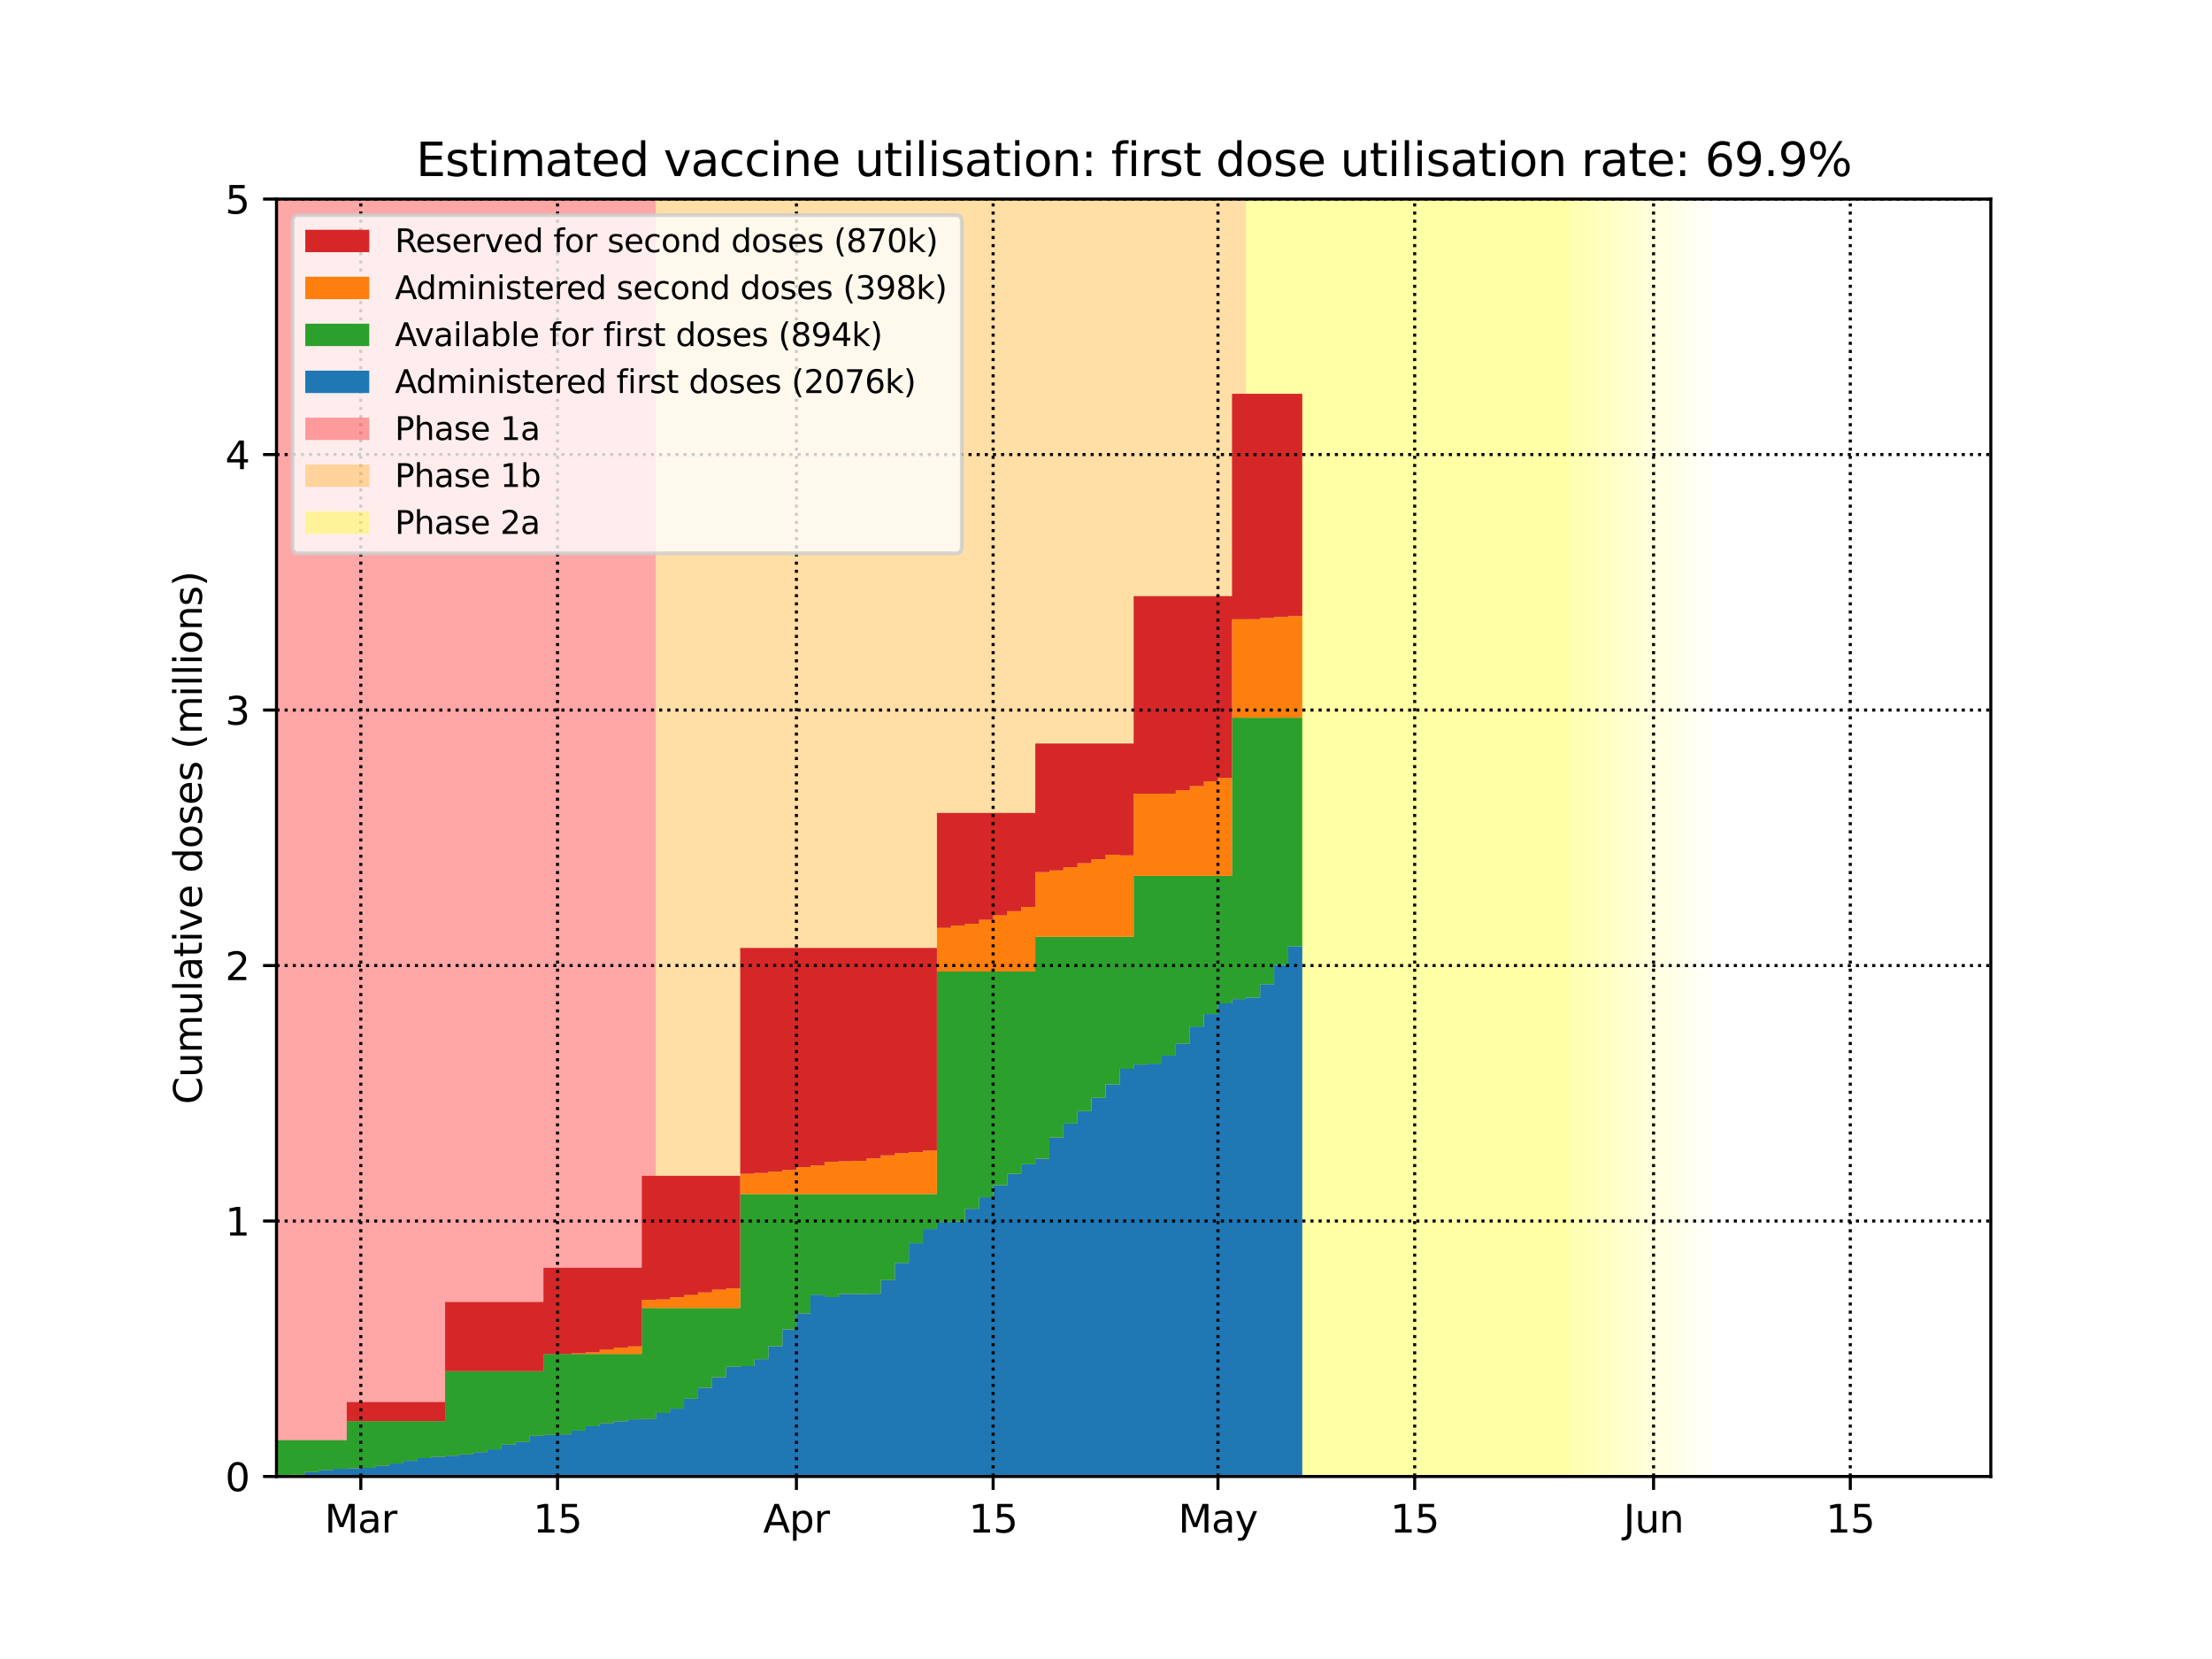 <?xml version="1.0" encoding="utf-8" standalone="no"?>
<!DOCTYPE svg PUBLIC "-//W3C//DTD SVG 1.1//EN"
  "http://www.w3.org/Graphics/SVG/1.1/DTD/svg11.dtd">
<svg height="432pt" version="1.1" viewBox="0 0 576 432" width="576pt" xmlns="http://www.w3.org/2000/svg" xmlns:xlink="http://www.w3.org/1999/xlink">
 <defs>
  <style type="text/css">*{stroke-linecap:butt;stroke-linejoin:round;}</style>
 </defs>
 <g id="figure_1">
  <g id="patch_1">
   <path d="M 0 432 
L 576 432 
L 576 0 
L 0 0 
z
" style="fill:#ffffff;"/>
  </g>
  <g id="axes_1">
   <g id="patch_2">
    <path d="M 72 384.48 
L 518.4 384.48 
L 518.4 51.84 
L 72 51.84 
z
" style="fill:#ffffff;"/>
   </g>
   <g id="PolyCollection_1">
    <defs>
     <path d="M 170.793 -47.52 
L 68.341 -47.52 
L 68.341 -380.16 
L 170.793 -380.16 
L 170.793 -380.16 
L 170.793 -47.52 
z
" id="m0646247fcf"/>
    </defs>
    <g clip-path="url(#p509a52c310)">
     <use style="fill:#ff0000;fill-opacity:0.35;" x="0" xlink:href="#m0646247fcf" y="432"/>
    </g>
   </g>
   <g id="PolyCollection_2">
    <defs>
     <path d="M 324.472 -47.52 
L 170.793 -47.52 
L 170.793 -380.16 
L 324.472 -380.16 
L 324.472 -380.16 
L 324.472 -47.52 
z
" id="m42164eab86"/>
    </defs>
    <g clip-path="url(#p509a52c310)">
     <use style="fill:#ffa500;fill-opacity:0.35;" x="0" xlink:href="#m42164eab86" y="432"/>
    </g>
   </g>
   <g id="PolyCollection_3">
    <defs>
     <path d="M 408.63 -47.52 
L 324.472 -47.52 
L 324.472 -380.16 
L 408.63 -380.16 
L 408.63 -380.16 
L 408.63 -47.52 
z
" id="meb4ca420f4"/>
    </defs>
    <g clip-path="url(#p509a52c310)">
     <use style="fill:#ffff00;fill-opacity:0.35;" x="0" xlink:href="#meb4ca420f4" y="432"/>
    </g>
   </g>
   <g id="PolyCollection_4">
    <defs>
     <path d="M 412.289 -47.52 
L 408.63 -47.52 
L 408.63 -380.16 
L 412.289 -380.16 
L 412.289 -380.16 
L 412.289 -47.52 
z
" id="m012793db97"/>
    </defs>
    <g clip-path="url(#p509a52c310)">
     <use style="fill:#ffff00;fill-opacity:0.3;" x="0" xlink:href="#m012793db97" y="432"/>
    </g>
   </g>
   <g id="PolyCollection_5">
    <defs>
     <path d="M 415.948 -47.52 
L 412.289 -47.52 
L 412.289 -380.16 
L 415.948 -380.16 
L 415.948 -380.16 
L 415.948 -47.52 
z
" id="ma74932c0a7"/>
    </defs>
    <g clip-path="url(#p509a52c310)">
     <use style="fill:#ffff00;fill-opacity:0.27;" x="0" xlink:href="#ma74932c0a7" y="432"/>
    </g>
   </g>
   <g id="PolyCollection_6">
    <defs>
     <path d="M 419.607 -47.52 
L 415.948 -47.52 
L 415.948 -380.16 
L 419.607 -380.16 
L 419.607 -380.16 
L 419.607 -47.52 
z
" id="m22a5125b21"/>
    </defs>
    <g clip-path="url(#p509a52c310)">
     <use style="fill:#ffff00;fill-opacity:0.24;" x="0" xlink:href="#m22a5125b21" y="432"/>
    </g>
   </g>
   <g id="PolyCollection_7">
    <defs>
     <path d="M 423.266 -47.52 
L 419.607 -47.52 
L 419.607 -380.16 
L 423.266 -380.16 
L 423.266 -380.16 
L 423.266 -47.52 
z
" id="m2c55315db3"/>
    </defs>
    <g clip-path="url(#p509a52c310)">
     <use style="fill:#ffff00;fill-opacity:0.21;" x="0" xlink:href="#m2c55315db3" y="432"/>
    </g>
   </g>
   <g id="PolyCollection_8">
    <defs>
     <path d="M 426.925 -47.52 
L 423.266 -47.52 
L 423.266 -380.16 
L 426.925 -380.16 
L 426.925 -380.16 
L 426.925 -47.52 
z
" id="m74ae9e180e"/>
    </defs>
    <g clip-path="url(#p509a52c310)">
     <use style="fill:#ffff00;fill-opacity:0.18;" x="0" xlink:href="#m74ae9e180e" y="432"/>
    </g>
   </g>
   <g id="PolyCollection_9">
    <defs>
     <path d="M 430.584 -47.52 
L 426.925 -47.52 
L 426.925 -380.16 
L 430.584 -380.16 
L 430.584 -380.16 
L 430.584 -47.52 
z
" id="ma711645ee2"/>
    </defs>
    <g clip-path="url(#p509a52c310)">
     <use style="fill:#ffff00;fill-opacity:0.15;" x="0" xlink:href="#ma711645ee2" y="432"/>
    </g>
   </g>
   <g id="PolyCollection_10">
    <defs>
     <path d="M 434.243 -47.52 
L 430.584 -47.52 
L 430.584 -380.16 
L 434.243 -380.16 
L 434.243 -380.16 
L 434.243 -47.52 
z
" id="m64dcdf621a"/>
    </defs>
    <g clip-path="url(#p509a52c310)">
     <use style="fill:#ffff00;fill-opacity:0.12;" x="0" xlink:href="#m64dcdf621a" y="432"/>
    </g>
   </g>
   <g id="PolyCollection_11">
    <defs>
     <path d="M 437.902 -47.52 
L 434.243 -47.52 
L 434.243 -380.16 
L 437.902 -380.16 
L 437.902 -380.16 
L 437.902 -47.52 
z
" id="m843d6b3de0"/>
    </defs>
    <g clip-path="url(#p509a52c310)">
     <use style="fill:#ffff00;fill-opacity:0.09;" x="0" xlink:href="#m843d6b3de0" y="432"/>
    </g>
   </g>
   <g id="PolyCollection_12">
    <defs>
     <path d="M 441.561 -47.52 
L 437.902 -47.52 
L 437.902 -380.16 
L 441.561 -380.16 
L 441.561 -380.16 
L 441.561 -47.52 
z
" id="m3ef1022fb1"/>
    </defs>
    <g clip-path="url(#p509a52c310)">
     <use style="fill:#ffff00;fill-opacity:0.06;" x="0" xlink:href="#m3ef1022fb1" y="432"/>
    </g>
   </g>
   <g id="PolyCollection_13">
    <defs>
     <path d="M 445.22 -47.52 
L 441.561 -47.52 
L 441.561 -380.16 
L 445.22 -380.16 
L 445.22 -380.16 
L 445.22 -47.52 
z
" id="me000b48b74"/>
    </defs>
    <g clip-path="url(#p509a52c310)">
     <use style="fill:#ffff00;fill-opacity:0.03;" x="0" xlink:href="#me000b48b74" y="432"/>
    </g>
   </g>
   <g id="PolyCollection_14">
    <defs>
     <path d="M 72 -47.521 
L 72 -47.52 
L 72 -47.52 
L 75.659 -47.52 
L 75.659 -47.52 
L 79.318 -47.52 
L 79.318 -47.52 
L 82.977 -47.52 
L 82.977 -47.52 
L 86.636 -47.52 
L 86.636 -47.52 
L 90.295 -47.52 
L 90.295 -47.52 
L 93.954 -47.52 
L 93.954 -47.52 
L 97.613 -47.52 
L 97.613 -47.52 
L 101.272 -47.52 
L 101.272 -47.52 
L 104.931 -47.52 
L 104.931 -47.52 
L 108.59 -47.52 
L 108.59 -47.52 
L 112.249 -47.52 
L 112.249 -47.52 
L 115.908 -47.52 
L 115.908 -47.52 
L 119.567 -47.52 
L 119.567 -47.52 
L 123.226 -47.52 
L 123.226 -47.52 
L 126.885 -47.52 
L 126.885 -47.52 
L 130.544 -47.52 
L 130.544 -47.52 
L 134.203 -47.52 
L 134.203 -47.52 
L 137.862 -47.52 
L 137.862 -47.52 
L 141.521 -47.52 
L 141.521 -47.52 
L 145.18 -47.52 
L 145.18 -47.52 
L 148.839 -47.52 
L 148.839 -47.52 
L 152.498 -47.52 
L 152.498 -47.52 
L 156.157 -47.52 
L 156.157 -47.52 
L 159.816 -47.52 
L 159.816 -47.52 
L 163.475 -47.52 
L 163.475 -47.52 
L 167.134 -47.52 
L 167.134 -47.52 
L 170.793 -47.52 
L 170.793 -47.52 
L 174.452 -47.52 
L 174.452 -47.52 
L 178.111 -47.52 
L 178.111 -47.52 
L 181.77 -47.52 
L 181.77 -47.52 
L 185.43 -47.52 
L 185.43 -47.52 
L 189.089 -47.52 
L 189.089 -47.52 
L 192.748 -47.52 
L 192.748 -47.52 
L 196.407 -47.52 
L 196.407 -47.52 
L 200.066 -47.52 
L 200.066 -47.52 
L 203.725 -47.52 
L 203.725 -47.52 
L 207.384 -47.52 
L 207.384 -47.52 
L 211.043 -47.52 
L 211.043 -47.52 
L 214.702 -47.52 
L 214.702 -47.52 
L 218.361 -47.52 
L 218.361 -47.52 
L 222.02 -47.52 
L 222.02 -47.52 
L 225.679 -47.52 
L 225.679 -47.52 
L 229.338 -47.52 
L 229.338 -47.52 
L 232.997 -47.52 
L 232.997 -47.52 
L 236.656 -47.52 
L 236.656 -47.52 
L 240.315 -47.52 
L 240.315 -47.52 
L 243.974 -47.52 
L 243.974 -47.52 
L 247.633 -47.52 
L 247.633 -47.52 
L 251.292 -47.52 
L 251.292 -47.52 
L 254.951 -47.52 
L 254.951 -47.52 
L 258.61 -47.52 
L 258.61 -47.52 
L 262.269 -47.52 
L 262.269 -47.52 
L 265.928 -47.52 
L 265.928 -47.52 
L 269.587 -47.52 
L 269.587 -47.52 
L 273.246 -47.52 
L 273.246 -47.52 
L 276.905 -47.52 
L 276.905 -47.52 
L 280.564 -47.52 
L 280.564 -47.52 
L 284.223 -47.52 
L 284.223 -47.52 
L 287.882 -47.52 
L 287.882 -47.52 
L 291.541 -47.52 
L 291.541 -47.52 
L 295.2 -47.52 
L 295.2 -47.52 
L 298.859 -47.52 
L 298.859 -47.52 
L 302.518 -47.52 
L 302.518 -47.52 
L 306.177 -47.52 
L 306.177 -47.52 
L 309.836 -47.52 
L 309.836 -47.52 
L 313.495 -47.52 
L 313.495 -47.52 
L 317.154 -47.52 
L 317.154 -47.52 
L 320.813 -47.52 
L 320.813 -47.52 
L 324.472 -47.52 
L 324.472 -47.52 
L 328.131 -47.52 
L 328.131 -47.52 
L 331.79 -47.52 
L 331.79 -47.52 
L 335.449 -47.52 
L 335.449 -47.52 
L 339.108 -47.52 
L 339.108 -185.622 
L 339.108 -185.622 
L 335.449 -185.622 
L 335.449 -180.752 
L 331.79 -180.752 
L 331.79 -175.734 
L 328.131 -175.734 
L 328.131 -172.268 
L 324.472 -172.268 
L 324.472 -171.846 
L 320.813 -171.846 
L 320.813 -170.722 
L 317.154 -170.722 
L 317.154 -167.943 
L 313.495 -167.943 
L 313.495 -164.699 
L 309.836 -164.699 
L 309.836 -160.284 
L 306.177 -160.284 
L 306.177 -157.143 
L 302.518 -157.143 
L 302.518 -155.034 
L 298.859 -155.034 
L 298.859 -154.801 
L 295.2 -154.801 
L 295.2 -153.67 
L 291.541 -153.67 
L 291.541 -149.626 
L 287.882 -149.626 
L 287.882 -146.131 
L 284.223 -146.131 
L 284.223 -142.669 
L 280.564 -142.669 
L 280.564 -139.42 
L 276.905 -139.42 
L 276.905 -135.796 
L 273.246 -135.796 
L 273.246 -130.271 
L 269.587 -130.271 
L 269.587 -128.823 
L 265.928 -128.823 
L 265.928 -126.329 
L 262.269 -126.329 
L 262.269 -123.365 
L 258.61 -123.365 
L 258.61 -120.253 
L 254.951 -120.253 
L 254.951 -117.228 
L 251.292 -117.228 
L 251.292 -113.933 
L 247.633 -113.933 
L 247.633 -113.774 
L 243.974 -113.774 
L 243.974 -111.966 
L 240.315 -111.966 
L 240.315 -108.25 
L 236.656 -108.25 
L 236.656 -103.164 
L 232.997 -103.164 
L 232.997 -98.66 
L 229.338 -98.66 
L 229.338 -95.088 
L 225.679 -95.088 
L 225.679 -95.049 
L 222.02 -95.049 
L 222.02 -95.074 
L 218.361 -95.074 
L 218.361 -94.24 
L 214.702 -94.24 
L 214.702 -94.882 
L 211.043 -94.882 
L 211.043 -90.009 
L 207.384 -90.009 
L 207.384 -85.835 
L 203.725 -85.835 
L 203.725 -81.439 
L 200.066 -81.439 
L 200.066 -78.069 
L 196.407 -78.069 
L 196.407 -76.257 
L 192.748 -76.257 
L 192.748 -76.095 
L 189.089 -76.095 
L 189.089 -73.352 
L 185.43 -73.352 
L 185.43 -70.632 
L 181.77 -70.632 
L 181.77 -67.772 
L 178.111 -67.772 
L 178.111 -65.191 
L 174.452 -65.191 
L 174.452 -64.051 
L 170.793 -64.051 
L 170.793 -62.497 
L 167.134 -62.497 
L 167.134 -62.411 
L 163.475 -62.411 
L 163.475 -61.874 
L 159.816 -61.874 
L 159.816 -61.395 
L 156.157 -61.395 
L 156.157 -60.603 
L 152.498 -60.603 
L 152.498 -59.466 
L 148.839 -59.466 
L 148.839 -58.481 
L 145.18 -58.481 
L 145.18 -58.334 
L 141.521 -58.334 
L 141.521 -58.118 
L 137.862 -58.118 
L 137.862 -56.508 
L 134.203 -56.508 
L 134.203 -55.836 
L 130.544 -55.836 
L 130.544 -54.585 
L 126.885 -54.585 
L 126.885 -53.834 
L 123.226 -53.834 
L 123.226 -53.266 
L 119.567 -53.266 
L 119.567 -52.932 
L 115.908 -52.932 
L 115.908 -52.639 
L 112.249 -52.639 
L 112.249 -52.301 
L 108.59 -52.301 
L 108.59 -51.579 
L 104.931 -51.579 
L 104.931 -50.902 
L 101.272 -50.902 
L 101.272 -50.308 
L 97.613 -50.308 
L 97.613 -49.762 
L 93.954 -49.762 
L 93.954 -49.642 
L 90.295 -49.642 
L 90.295 -49.516 
L 86.636 -49.516 
L 86.636 -49.183 
L 82.977 -49.183 
L 82.977 -48.684 
L 79.318 -48.684 
L 79.318 -47.98 
L 75.659 -47.98 
L 75.659 -47.712 
L 72 -47.712 
L 72 -47.521 
z
" id="m4460474841"/>
    </defs>
    <g clip-path="url(#p509a52c310)">
     <use style="fill:#1f77b4;" x="0" xlink:href="#m4460474841" y="432"/>
    </g>
   </g>
   <g id="PolyCollection_15">
    <defs>
     <path d="M 72 -56.967 
L 72 -47.521 
L 72 -47.712 
L 75.659 -47.712 
L 75.659 -47.98 
L 79.318 -47.98 
L 79.318 -48.684 
L 82.977 -48.684 
L 82.977 -49.183 
L 86.636 -49.183 
L 86.636 -49.516 
L 90.295 -49.516 
L 90.295 -49.642 
L 93.954 -49.642 
L 93.954 -49.762 
L 97.613 -49.762 
L 97.613 -50.308 
L 101.272 -50.308 
L 101.272 -50.902 
L 104.931 -50.902 
L 104.931 -51.579 
L 108.59 -51.579 
L 108.59 -52.301 
L 112.249 -52.301 
L 112.249 -52.639 
L 115.908 -52.639 
L 115.908 -52.932 
L 119.567 -52.932 
L 119.567 -53.266 
L 123.226 -53.266 
L 123.226 -53.834 
L 126.885 -53.834 
L 126.885 -54.585 
L 130.544 -54.585 
L 130.544 -55.836 
L 134.203 -55.836 
L 134.203 -56.508 
L 137.862 -56.508 
L 137.862 -58.118 
L 141.521 -58.118 
L 141.521 -58.334 
L 145.18 -58.334 
L 145.18 -58.481 
L 148.839 -58.481 
L 148.839 -59.466 
L 152.498 -59.466 
L 152.498 -60.603 
L 156.157 -60.603 
L 156.157 -61.395 
L 159.816 -61.395 
L 159.816 -61.874 
L 163.475 -61.874 
L 163.475 -62.411 
L 167.134 -62.411 
L 167.134 -62.497 
L 170.793 -62.497 
L 170.793 -64.051 
L 174.452 -64.051 
L 174.452 -65.191 
L 178.111 -65.191 
L 178.111 -67.772 
L 181.77 -67.772 
L 181.77 -70.632 
L 185.43 -70.632 
L 185.43 -73.352 
L 189.089 -73.352 
L 189.089 -76.095 
L 192.748 -76.095 
L 192.748 -76.257 
L 196.407 -76.257 
L 196.407 -78.069 
L 200.066 -78.069 
L 200.066 -81.439 
L 203.725 -81.439 
L 203.725 -85.835 
L 207.384 -85.835 
L 207.384 -90.009 
L 211.043 -90.009 
L 211.043 -94.882 
L 214.702 -94.882 
L 214.702 -94.24 
L 218.361 -94.24 
L 218.361 -95.074 
L 222.02 -95.074 
L 222.02 -95.049 
L 225.679 -95.049 
L 225.679 -95.088 
L 229.338 -95.088 
L 229.338 -98.66 
L 232.997 -98.66 
L 232.997 -103.164 
L 236.656 -103.164 
L 236.656 -108.25 
L 240.315 -108.25 
L 240.315 -111.966 
L 243.974 -111.966 
L 243.974 -113.774 
L 247.633 -113.774 
L 247.633 -113.933 
L 251.292 -113.933 
L 251.292 -117.228 
L 254.951 -117.228 
L 254.951 -120.253 
L 258.61 -120.253 
L 258.61 -123.365 
L 262.269 -123.365 
L 262.269 -126.329 
L 265.928 -126.329 
L 265.928 -128.823 
L 269.587 -128.823 
L 269.587 -130.271 
L 273.246 -130.271 
L 273.246 -135.796 
L 276.905 -135.796 
L 276.905 -139.42 
L 280.564 -139.42 
L 280.564 -142.669 
L 284.223 -142.669 
L 284.223 -146.131 
L 287.882 -146.131 
L 287.882 -149.626 
L 291.541 -149.626 
L 291.541 -153.67 
L 295.2 -153.67 
L 295.2 -154.801 
L 298.859 -154.801 
L 298.859 -155.034 
L 302.518 -155.034 
L 302.518 -157.143 
L 306.177 -157.143 
L 306.177 -160.284 
L 309.836 -160.284 
L 309.836 -164.699 
L 313.495 -164.699 
L 313.495 -167.943 
L 317.154 -167.943 
L 317.154 -170.722 
L 320.813 -170.722 
L 320.813 -171.846 
L 324.472 -171.846 
L 324.472 -172.268 
L 328.131 -172.268 
L 328.131 -175.734 
L 331.79 -175.734 
L 331.79 -180.752 
L 335.449 -180.752 
L 335.449 -185.622 
L 339.108 -185.622 
L 339.108 -245.121 
L 339.108 -245.121 
L 335.449 -245.121 
L 335.449 -245.121 
L 331.79 -245.121 
L 331.79 -245.121 
L 328.131 -245.121 
L 328.131 -245.121 
L 324.472 -245.121 
L 324.472 -245.121 
L 320.813 -245.121 
L 320.813 -203.943 
L 317.154 -203.943 
L 317.154 -203.943 
L 313.495 -203.943 
L 313.495 -203.943 
L 309.836 -203.943 
L 309.836 -203.943 
L 306.177 -203.943 
L 306.177 -203.943 
L 302.518 -203.943 
L 302.518 -203.943 
L 298.859 -203.943 
L 298.859 -203.943 
L 295.2 -203.943 
L 295.2 -188.069 
L 291.541 -188.069 
L 291.541 -188.069 
L 287.882 -188.069 
L 287.882 -188.069 
L 284.223 -188.069 
L 284.223 -188.069 
L 280.564 -188.069 
L 280.564 -188.069 
L 276.905 -188.069 
L 276.905 -188.069 
L 273.246 -188.069 
L 273.246 -188.069 
L 269.587 -188.069 
L 269.587 -179.028 
L 265.928 -179.028 
L 265.928 -179.028 
L 262.269 -179.028 
L 262.269 -179.028 
L 258.61 -179.028 
L 258.61 -179.028 
L 254.951 -179.028 
L 254.951 -179.028 
L 251.292 -179.028 
L 251.292 -179.028 
L 247.633 -179.028 
L 247.633 -179.028 
L 243.974 -179.028 
L 243.974 -121.063 
L 240.315 -121.063 
L 240.315 -121.063 
L 236.656 -121.063 
L 236.656 -121.063 
L 232.997 -121.063 
L 232.997 -121.063 
L 229.338 -121.063 
L 229.338 -121.063 
L 225.679 -121.063 
L 225.679 -121.063 
L 222.02 -121.063 
L 222.02 -121.063 
L 218.361 -121.063 
L 218.361 -121.063 
L 214.702 -121.063 
L 214.702 -121.063 
L 211.043 -121.063 
L 211.043 -121.063 
L 207.384 -121.063 
L 207.384 -121.063 
L 203.725 -121.063 
L 203.725 -121.063 
L 200.066 -121.063 
L 200.066 -121.063 
L 196.407 -121.063 
L 196.407 -121.063 
L 192.748 -121.063 
L 192.748 -91.395 
L 189.089 -91.395 
L 189.089 -91.395 
L 185.43 -91.395 
L 185.43 -91.395 
L 181.77 -91.395 
L 181.77 -91.395 
L 178.111 -91.395 
L 178.111 -91.395 
L 174.452 -91.395 
L 174.452 -91.395 
L 170.793 -91.395 
L 170.793 -91.395 
L 167.134 -91.395 
L 167.134 -79.42 
L 163.475 -79.42 
L 163.475 -79.42 
L 159.816 -79.42 
L 159.816 -79.42 
L 156.157 -79.42 
L 156.157 -79.42 
L 152.498 -79.42 
L 152.498 -79.42 
L 148.839 -79.42 
L 148.839 -79.42 
L 145.18 -79.42 
L 145.18 -79.42 
L 141.521 -79.42 
L 141.521 -74.959 
L 137.862 -74.959 
L 137.862 -74.959 
L 134.203 -74.959 
L 134.203 -74.959 
L 130.544 -74.959 
L 130.544 -74.959 
L 126.885 -74.959 
L 126.885 -74.959 
L 123.226 -74.959 
L 123.226 -74.959 
L 119.567 -74.959 
L 119.567 -74.959 
L 115.908 -74.959 
L 115.908 -61.937 
L 112.249 -61.937 
L 112.249 -61.937 
L 108.59 -61.937 
L 108.59 -61.937 
L 104.931 -61.937 
L 104.931 -61.937 
L 101.272 -61.937 
L 101.272 -61.937 
L 97.613 -61.937 
L 97.613 -61.937 
L 93.954 -61.937 
L 93.954 -61.937 
L 90.295 -61.937 
L 90.295 -56.967 
L 86.636 -56.967 
L 86.636 -56.967 
L 82.977 -56.967 
L 82.977 -56.967 
L 79.318 -56.967 
L 79.318 -56.967 
L 75.659 -56.967 
L 75.659 -56.967 
L 72 -56.967 
L 72 -56.967 
z
" id="md691609c88"/>
    </defs>
    <g clip-path="url(#p509a52c310)">
     <use style="fill:#2ca02c;" x="0" xlink:href="#md691609c88" y="432"/>
    </g>
   </g>
   <g id="PolyCollection_16">
    <defs>
     <path d="M 72 -56.967 
L 72 -56.967 
L 72 -56.967 
L 75.659 -56.967 
L 75.659 -56.967 
L 79.318 -56.967 
L 79.318 -56.967 
L 82.977 -56.967 
L 82.977 -56.967 
L 86.636 -56.967 
L 86.636 -56.967 
L 90.295 -56.967 
L 90.295 -61.937 
L 93.954 -61.937 
L 93.954 -61.937 
L 97.613 -61.937 
L 97.613 -61.937 
L 101.272 -61.937 
L 101.272 -61.937 
L 104.931 -61.937 
L 104.931 -61.937 
L 108.59 -61.937 
L 108.59 -61.937 
L 112.249 -61.937 
L 112.249 -61.937 
L 115.908 -61.937 
L 115.908 -74.959 
L 119.567 -74.959 
L 119.567 -74.959 
L 123.226 -74.959 
L 123.226 -74.959 
L 126.885 -74.959 
L 126.885 -74.959 
L 130.544 -74.959 
L 130.544 -74.959 
L 134.203 -74.959 
L 134.203 -74.959 
L 137.862 -74.959 
L 137.862 -74.959 
L 141.521 -74.959 
L 141.521 -79.42 
L 145.18 -79.42 
L 145.18 -79.42 
L 148.839 -79.42 
L 148.839 -79.42 
L 152.498 -79.42 
L 152.498 -79.42 
L 156.157 -79.42 
L 156.157 -79.42 
L 159.816 -79.42 
L 159.816 -79.42 
L 163.475 -79.42 
L 163.475 -79.42 
L 167.134 -79.42 
L 167.134 -91.395 
L 170.793 -91.395 
L 170.793 -91.395 
L 174.452 -91.395 
L 174.452 -91.395 
L 178.111 -91.395 
L 178.111 -91.395 
L 181.77 -91.395 
L 181.77 -91.395 
L 185.43 -91.395 
L 185.43 -91.395 
L 189.089 -91.395 
L 189.089 -91.395 
L 192.748 -91.395 
L 192.748 -121.063 
L 196.407 -121.063 
L 196.407 -121.063 
L 200.066 -121.063 
L 200.066 -121.063 
L 203.725 -121.063 
L 203.725 -121.063 
L 207.384 -121.063 
L 207.384 -121.063 
L 211.043 -121.063 
L 211.043 -121.063 
L 214.702 -121.063 
L 214.702 -121.063 
L 218.361 -121.063 
L 218.361 -121.063 
L 222.02 -121.063 
L 222.02 -121.063 
L 225.679 -121.063 
L 225.679 -121.063 
L 229.338 -121.063 
L 229.338 -121.063 
L 232.997 -121.063 
L 232.997 -121.063 
L 236.656 -121.063 
L 236.656 -121.063 
L 240.315 -121.063 
L 240.315 -121.063 
L 243.974 -121.063 
L 243.974 -179.028 
L 247.633 -179.028 
L 247.633 -179.028 
L 251.292 -179.028 
L 251.292 -179.028 
L 254.951 -179.028 
L 254.951 -179.028 
L 258.61 -179.028 
L 258.61 -179.028 
L 262.269 -179.028 
L 262.269 -179.028 
L 265.928 -179.028 
L 265.928 -179.028 
L 269.587 -179.028 
L 269.587 -188.069 
L 273.246 -188.069 
L 273.246 -188.069 
L 276.905 -188.069 
L 276.905 -188.069 
L 280.564 -188.069 
L 280.564 -188.069 
L 284.223 -188.069 
L 284.223 -188.069 
L 287.882 -188.069 
L 287.882 -188.069 
L 291.541 -188.069 
L 291.541 -188.069 
L 295.2 -188.069 
L 295.2 -203.943 
L 298.859 -203.943 
L 298.859 -203.943 
L 302.518 -203.943 
L 302.518 -203.943 
L 306.177 -203.943 
L 306.177 -203.943 
L 309.836 -203.943 
L 309.836 -203.943 
L 313.495 -203.943 
L 313.495 -203.943 
L 317.154 -203.943 
L 317.154 -203.943 
L 320.813 -203.943 
L 320.813 -245.121 
L 324.472 -245.121 
L 324.472 -245.121 
L 328.131 -245.121 
L 328.131 -245.121 
L 331.79 -245.121 
L 331.79 -245.121 
L 335.449 -245.121 
L 335.449 -245.121 
L 339.108 -245.121 
L 339.108 -271.578 
L 339.108 -271.578 
L 335.449 -271.578 
L 335.449 -271.311 
L 331.79 -271.311 
L 331.79 -271.051 
L 328.131 -271.051 
L 328.131 -270.768 
L 324.472 -270.768 
L 324.472 -270.754 
L 320.813 -270.754 
L 320.813 -229.42 
L 317.154 -229.42 
L 317.154 -228.521 
L 313.495 -228.521 
L 313.495 -227.29 
L 309.836 -227.29 
L 309.836 -226.2 
L 306.177 -226.2 
L 306.177 -225.336 
L 302.518 -225.336 
L 302.518 -225.326 
L 298.859 -225.326 
L 298.859 -225.332 
L 295.2 -225.332 
L 295.2 -209.256 
L 291.541 -209.256 
L 291.541 -209.412 
L 287.882 -209.412 
L 287.882 -208.233 
L 284.223 -208.233 
L 284.223 -207.222 
L 280.564 -207.222 
L 280.564 -206.159 
L 276.905 -206.159 
L 276.905 -205.343 
L 273.246 -205.343 
L 273.246 -204.904 
L 269.587 -204.904 
L 269.587 -195.824 
L 265.928 -195.824 
L 265.928 -194.726 
L 262.269 -194.726 
L 262.269 -193.638 
L 258.61 -193.638 
L 258.61 -192.494 
L 254.951 -192.494 
L 254.951 -191.461 
L 251.292 -191.461 
L 251.292 -191.005 
L 247.633 -191.005 
L 247.633 -190.383 
L 243.974 -190.383 
L 243.974 -132.384 
L 240.315 -132.384 
L 240.315 -132.018 
L 236.656 -132.018 
L 236.656 -131.691 
L 232.997 -131.691 
L 232.997 -131.151 
L 229.338 -131.151 
L 229.338 -130.376 
L 225.679 -130.376 
L 225.679 -129.704 
L 222.02 -129.704 
L 222.02 -129.604 
L 218.361 -129.604 
L 218.361 -129.456 
L 214.702 -129.456 
L 214.702 -128.495 
L 211.043 -128.495 
L 211.043 -128.093 
L 207.384 -128.093 
L 207.384 -127.345 
L 203.725 -127.345 
L 203.725 -126.896 
L 200.066 -126.896 
L 200.066 -126.557 
L 196.407 -126.557 
L 196.407 -126.357 
L 192.748 -126.357 
L 192.748 -96.514 
L 189.089 -96.514 
L 189.089 -96.176 
L 185.43 -96.176 
L 185.43 -95.454 
L 181.77 -95.454 
L 181.77 -94.778 
L 178.111 -94.778 
L 178.111 -94.183 
L 174.452 -94.183 
L 174.452 -93.637 
L 170.793 -93.637 
L 170.793 -93.517 
L 167.134 -93.517 
L 167.134 -81.416 
L 163.475 -81.416 
L 163.475 -81.083 
L 159.816 -81.083 
L 159.816 -80.584 
L 156.157 -80.584 
L 156.157 -79.88 
L 152.498 -79.88 
L 152.498 -79.612 
L 148.839 -79.612 
L 148.839 -79.422 
L 145.18 -79.422 
L 145.18 -79.42 
L 141.521 -79.42 
L 141.521 -74.959 
L 137.862 -74.959 
L 137.862 -74.959 
L 134.203 -74.959 
L 134.203 -74.959 
L 130.544 -74.959 
L 130.544 -74.959 
L 126.885 -74.959 
L 126.885 -74.959 
L 123.226 -74.959 
L 123.226 -74.959 
L 119.567 -74.959 
L 119.567 -74.959 
L 115.908 -74.959 
L 115.908 -61.937 
L 112.249 -61.937 
L 112.249 -61.937 
L 108.59 -61.937 
L 108.59 -61.937 
L 104.931 -61.937 
L 104.931 -61.937 
L 101.272 -61.937 
L 101.272 -61.937 
L 97.613 -61.937 
L 97.613 -61.937 
L 93.954 -61.937 
L 93.954 -61.937 
L 90.295 -61.937 
L 90.295 -56.967 
L 86.636 -56.967 
L 86.636 -56.967 
L 82.977 -56.967 
L 82.977 -56.967 
L 79.318 -56.967 
L 79.318 -56.967 
L 75.659 -56.967 
L 75.659 -56.967 
L 72 -56.967 
L 72 -56.967 
z
" id="mb9acc62dee"/>
    </defs>
    <g clip-path="url(#p509a52c310)">
     <use style="fill:#ff7f0e;" x="0" xlink:href="#mb9acc62dee" y="432"/>
    </g>
   </g>
   <g id="PolyCollection_17">
    <defs>
     <path d="M 72 -56.967 
L 72 -56.967 
L 72 -56.967 
L 75.659 -56.967 
L 75.659 -56.967 
L 79.318 -56.967 
L 79.318 -56.967 
L 82.977 -56.967 
L 82.977 -56.967 
L 86.636 -56.967 
L 86.636 -56.967 
L 90.295 -56.967 
L 90.295 -61.937 
L 93.954 -61.937 
L 93.954 -61.937 
L 97.613 -61.937 
L 97.613 -61.937 
L 101.272 -61.937 
L 101.272 -61.937 
L 104.931 -61.937 
L 104.931 -61.937 
L 108.59 -61.937 
L 108.59 -61.937 
L 112.249 -61.937 
L 112.249 -61.937 
L 115.908 -61.937 
L 115.908 -74.959 
L 119.567 -74.959 
L 119.567 -74.959 
L 123.226 -74.959 
L 123.226 -74.959 
L 126.885 -74.959 
L 126.885 -74.959 
L 130.544 -74.959 
L 130.544 -74.959 
L 134.203 -74.959 
L 134.203 -74.959 
L 137.862 -74.959 
L 137.862 -74.959 
L 141.521 -74.959 
L 141.521 -79.42 
L 145.18 -79.42 
L 145.18 -79.422 
L 148.839 -79.422 
L 148.839 -79.612 
L 152.498 -79.612 
L 152.498 -79.88 
L 156.157 -79.88 
L 156.157 -80.584 
L 159.816 -80.584 
L 159.816 -81.083 
L 163.475 -81.083 
L 163.475 -81.416 
L 167.134 -81.416 
L 167.134 -93.517 
L 170.793 -93.517 
L 170.793 -93.637 
L 174.452 -93.637 
L 174.452 -94.183 
L 178.111 -94.183 
L 178.111 -94.778 
L 181.77 -94.778 
L 181.77 -95.454 
L 185.43 -95.454 
L 185.43 -96.176 
L 189.089 -96.176 
L 189.089 -96.514 
L 192.748 -96.514 
L 192.748 -126.357 
L 196.407 -126.357 
L 196.407 -126.557 
L 200.066 -126.557 
L 200.066 -126.896 
L 203.725 -126.896 
L 203.725 -127.345 
L 207.384 -127.345 
L 207.384 -128.093 
L 211.043 -128.093 
L 211.043 -128.495 
L 214.702 -128.495 
L 214.702 -129.456 
L 218.361 -129.456 
L 218.361 -129.604 
L 222.02 -129.604 
L 222.02 -129.704 
L 225.679 -129.704 
L 225.679 -130.376 
L 229.338 -130.376 
L 229.338 -131.151 
L 232.997 -131.151 
L 232.997 -131.691 
L 236.656 -131.691 
L 236.656 -132.018 
L 240.315 -132.018 
L 240.315 -132.384 
L 243.974 -132.384 
L 243.974 -190.383 
L 247.633 -190.383 
L 247.633 -191.005 
L 251.292 -191.005 
L 251.292 -191.461 
L 254.951 -191.461 
L 254.951 -192.494 
L 258.61 -192.494 
L 258.61 -193.638 
L 262.269 -193.638 
L 262.269 -194.726 
L 265.928 -194.726 
L 265.928 -195.824 
L 269.587 -195.824 
L 269.587 -204.904 
L 273.246 -204.904 
L 273.246 -205.343 
L 276.905 -205.343 
L 276.905 -206.159 
L 280.564 -206.159 
L 280.564 -207.222 
L 284.223 -207.222 
L 284.223 -208.233 
L 287.882 -208.233 
L 287.882 -209.412 
L 291.541 -209.412 
L 291.541 -209.256 
L 295.2 -209.256 
L 295.2 -225.332 
L 298.859 -225.332 
L 298.859 -225.326 
L 302.518 -225.326 
L 302.518 -225.336 
L 306.177 -225.336 
L 306.177 -226.2 
L 309.836 -226.2 
L 309.836 -227.29 
L 313.495 -227.29 
L 313.495 -228.521 
L 317.154 -228.521 
L 317.154 -229.42 
L 320.813 -229.42 
L 320.813 -270.754 
L 324.472 -270.754 
L 324.472 -270.768 
L 328.131 -270.768 
L 328.131 -271.051 
L 331.79 -271.051 
L 331.79 -271.311 
L 335.449 -271.311 
L 335.449 -271.578 
L 339.108 -271.578 
L 339.108 -329.459 
L 339.108 -329.459 
L 335.449 -329.459 
L 335.449 -329.459 
L 331.79 -329.459 
L 331.79 -329.459 
L 328.131 -329.459 
L 328.131 -329.459 
L 324.472 -329.459 
L 324.472 -329.459 
L 320.813 -329.459 
L 320.813 -276.769 
L 317.154 -276.769 
L 317.154 -276.769 
L 313.495 -276.769 
L 313.495 -276.769 
L 309.836 -276.769 
L 309.836 -276.769 
L 306.177 -276.769 
L 306.177 -276.769 
L 302.518 -276.769 
L 302.518 -276.769 
L 298.859 -276.769 
L 298.859 -276.769 
L 295.2 -276.769 
L 295.2 -238.389 
L 291.541 -238.389 
L 291.541 -238.389 
L 287.882 -238.389 
L 287.882 -238.389 
L 284.223 -238.389 
L 284.223 -238.389 
L 280.564 -238.389 
L 280.564 -238.389 
L 276.905 -238.389 
L 276.905 -238.389 
L 273.246 -238.389 
L 273.246 -238.389 
L 269.587 -238.389 
L 269.587 -220.307 
L 265.928 -220.307 
L 265.928 -220.307 
L 262.269 -220.307 
L 262.269 -220.307 
L 258.61 -220.307 
L 258.61 -220.307 
L 254.951 -220.307 
L 254.951 -220.307 
L 251.292 -220.307 
L 251.292 -220.307 
L 247.633 -220.307 
L 247.633 -220.307 
L 243.974 -220.307 
L 243.974 -185.16 
L 240.315 -185.16 
L 240.315 -185.16 
L 236.656 -185.16 
L 236.656 -185.16 
L 232.997 -185.16 
L 232.997 -185.16 
L 229.338 -185.16 
L 229.338 -185.16 
L 225.679 -185.16 
L 225.679 -185.16 
L 222.02 -185.16 
L 222.02 -185.16 
L 218.361 -185.16 
L 218.361 -185.16 
L 214.702 -185.16 
L 214.702 -185.16 
L 211.043 -185.16 
L 211.043 -185.16 
L 207.384 -185.16 
L 207.384 -185.16 
L 203.725 -185.16 
L 203.725 -185.16 
L 200.066 -185.16 
L 200.066 -185.16 
L 196.407 -185.16 
L 196.407 -185.16 
L 192.748 -185.16 
L 192.748 -125.823 
L 189.089 -125.823 
L 189.089 -125.823 
L 185.43 -125.823 
L 185.43 -125.823 
L 181.77 -125.823 
L 181.77 -125.823 
L 178.111 -125.823 
L 178.111 -125.823 
L 174.452 -125.823 
L 174.452 -125.823 
L 170.793 -125.823 
L 170.793 -125.823 
L 167.134 -125.823 
L 167.134 -101.873 
L 163.475 -101.873 
L 163.475 -101.873 
L 159.816 -101.873 
L 159.816 -101.873 
L 156.157 -101.873 
L 156.157 -101.873 
L 152.498 -101.873 
L 152.498 -101.873 
L 148.839 -101.873 
L 148.839 -101.873 
L 145.18 -101.873 
L 145.18 -101.873 
L 141.521 -101.873 
L 141.521 -92.952 
L 137.862 -92.952 
L 137.862 -92.952 
L 134.203 -92.952 
L 134.203 -92.952 
L 130.544 -92.952 
L 130.544 -92.952 
L 126.885 -92.952 
L 126.885 -92.952 
L 123.226 -92.952 
L 123.226 -92.952 
L 119.567 -92.952 
L 119.567 -92.952 
L 115.908 -92.952 
L 115.908 -66.906 
L 112.249 -66.906 
L 112.249 -66.906 
L 108.59 -66.906 
L 108.59 -66.906 
L 104.931 -66.906 
L 104.931 -66.906 
L 101.272 -66.906 
L 101.272 -66.906 
L 97.613 -66.906 
L 97.613 -66.906 
L 93.954 -66.906 
L 93.954 -66.906 
L 90.295 -66.906 
L 90.295 -56.967 
L 86.636 -56.967 
L 86.636 -56.967 
L 82.977 -56.967 
L 82.977 -56.967 
L 79.318 -56.967 
L 79.318 -56.967 
L 75.659 -56.967 
L 75.659 -56.967 
L 72 -56.967 
L 72 -56.967 
z
" id="m5cbf9d179f"/>
    </defs>
    <g clip-path="url(#p509a52c310)">
     <use style="fill:#d62728;" x="0" xlink:href="#m5cbf9d179f" y="432"/>
    </g>
   </g>
   <g id="matplotlib.axis_1">
    <g id="xtick_1">
     <g id="line2d_1">
      <path clip-path="url(#p509a52c310)" d="M 93.954 384.48 
L 93.954 51.84 
" style="fill:none;stroke:#000000;stroke-dasharray:0.8,1.32;stroke-dashoffset:0;stroke-width:0.8;"/>
     </g>
     <g id="line2d_2">
      <defs>
       <path d="M 0 0 
L 0 3.5 
" id="m78c1a02153" style="stroke:#000000;stroke-width:0.8;"/>
      </defs>
      <g>
       <use style="stroke:#000000;stroke-width:0.8;" x="93.954" xlink:href="#m78c1a02153" y="384.48"/>
      </g>
     </g>
     <g id="text_1">
      <!-- Mar -->
      <g transform="translate(84.521 399.078)scale(0.1 -0.1)">
       <defs>
        <path d="M 628 4666 
L 1569 4666 
L 2759 1491 
L 3956 4666 
L 4897 4666 
L 4897 0 
L 4281 0 
L 4281 4097 
L 3078 897 
L 2444 897 
L 1241 4097 
L 1241 0 
L 628 0 
L 628 4666 
z
" id="DejaVuSans-4d" transform="scale(0.016)"/>
        <path d="M 2194 1759 
Q 1497 1759 1228 1600 
Q 959 1441 959 1056 
Q 959 750 1161 570 
Q 1363 391 1709 391 
Q 2188 391 2477 730 
Q 2766 1069 2766 1631 
L 2766 1759 
L 2194 1759 
z
M 3341 1997 
L 3341 0 
L 2766 0 
L 2766 531 
Q 2569 213 2275 61 
Q 1981 -91 1556 -91 
Q 1019 -91 701 211 
Q 384 513 384 1019 
Q 384 1609 779 1909 
Q 1175 2209 1959 2209 
L 2766 2209 
L 2766 2266 
Q 2766 2663 2505 2880 
Q 2244 3097 1772 3097 
Q 1472 3097 1187 3025 
Q 903 2953 641 2809 
L 641 3341 
Q 956 3463 1253 3523 
Q 1550 3584 1831 3584 
Q 2591 3584 2966 3190 
Q 3341 2797 3341 1997 
z
" id="DejaVuSans-61" transform="scale(0.016)"/>
        <path d="M 2631 2963 
Q 2534 3019 2420 3045 
Q 2306 3072 2169 3072 
Q 1681 3072 1420 2755 
Q 1159 2438 1159 1844 
L 1159 0 
L 581 0 
L 581 3500 
L 1159 3500 
L 1159 2956 
Q 1341 3275 1631 3429 
Q 1922 3584 2338 3584 
Q 2397 3584 2469 3576 
Q 2541 3569 2628 3553 
L 2631 2963 
z
" id="DejaVuSans-72" transform="scale(0.016)"/>
       </defs>
       <use xlink:href="#DejaVuSans-4d"/>
       <use x="86.279" xlink:href="#DejaVuSans-61"/>
       <use x="147.559" xlink:href="#DejaVuSans-72"/>
      </g>
     </g>
    </g>
    <g id="xtick_2">
     <g id="line2d_3">
      <path clip-path="url(#p509a52c310)" d="M 145.18 384.48 
L 145.18 51.84 
" style="fill:none;stroke:#000000;stroke-dasharray:0.8,1.32;stroke-dashoffset:0;stroke-width:0.8;"/>
     </g>
     <g id="line2d_4">
      <g>
       <use style="stroke:#000000;stroke-width:0.8;" x="145.18" xlink:href="#m78c1a02153" y="384.48"/>
      </g>
     </g>
     <g id="text_2">
      <!-- 15 -->
      <g transform="translate(138.818 399.078)scale(0.1 -0.1)">
       <defs>
        <path d="M 794 531 
L 1825 531 
L 1825 4091 
L 703 3866 
L 703 4441 
L 1819 4666 
L 2450 4666 
L 2450 531 
L 3481 531 
L 3481 0 
L 794 0 
L 794 531 
z
" id="DejaVuSans-31" transform="scale(0.016)"/>
        <path d="M 691 4666 
L 3169 4666 
L 3169 4134 
L 1269 4134 
L 1269 2991 
Q 1406 3038 1543 3061 
Q 1681 3084 1819 3084 
Q 2600 3084 3056 2656 
Q 3513 2228 3513 1497 
Q 3513 744 3044 326 
Q 2575 -91 1722 -91 
Q 1428 -91 1123 -41 
Q 819 9 494 109 
L 494 744 
Q 775 591 1075 516 
Q 1375 441 1709 441 
Q 2250 441 2565 725 
Q 2881 1009 2881 1497 
Q 2881 1984 2565 2268 
Q 2250 2553 1709 2553 
Q 1456 2553 1204 2497 
Q 953 2441 691 2322 
L 691 4666 
z
" id="DejaVuSans-35" transform="scale(0.016)"/>
       </defs>
       <use xlink:href="#DejaVuSans-31"/>
       <use x="63.623" xlink:href="#DejaVuSans-35"/>
      </g>
     </g>
    </g>
    <g id="xtick_3">
     <g id="line2d_5">
      <path clip-path="url(#p509a52c310)" d="M 207.384 384.48 
L 207.384 51.84 
" style="fill:none;stroke:#000000;stroke-dasharray:0.8,1.32;stroke-dashoffset:0;stroke-width:0.8;"/>
     </g>
     <g id="line2d_6">
      <g>
       <use style="stroke:#000000;stroke-width:0.8;" x="207.384" xlink:href="#m78c1a02153" y="384.48"/>
      </g>
     </g>
     <g id="text_3">
      <!-- Apr -->
      <g transform="translate(198.734 399.078)scale(0.1 -0.1)">
       <defs>
        <path d="M 2188 4044 
L 1331 1722 
L 3047 1722 
L 2188 4044 
z
M 1831 4666 
L 2547 4666 
L 4325 0 
L 3669 0 
L 3244 1197 
L 1141 1197 
L 716 0 
L 50 0 
L 1831 4666 
z
" id="DejaVuSans-41" transform="scale(0.016)"/>
        <path d="M 1159 525 
L 1159 -1331 
L 581 -1331 
L 581 3500 
L 1159 3500 
L 1159 2969 
Q 1341 3281 1617 3432 
Q 1894 3584 2278 3584 
Q 2916 3584 3314 3078 
Q 3713 2572 3713 1747 
Q 3713 922 3314 415 
Q 2916 -91 2278 -91 
Q 1894 -91 1617 61 
Q 1341 213 1159 525 
z
M 3116 1747 
Q 3116 2381 2855 2742 
Q 2594 3103 2138 3103 
Q 1681 3103 1420 2742 
Q 1159 2381 1159 1747 
Q 1159 1113 1420 752 
Q 1681 391 2138 391 
Q 2594 391 2855 752 
Q 3116 1113 3116 1747 
z
" id="DejaVuSans-70" transform="scale(0.016)"/>
       </defs>
       <use xlink:href="#DejaVuSans-41"/>
       <use x="68.408" xlink:href="#DejaVuSans-70"/>
       <use x="131.885" xlink:href="#DejaVuSans-72"/>
      </g>
     </g>
    </g>
    <g id="xtick_4">
     <g id="line2d_7">
      <path clip-path="url(#p509a52c310)" d="M 258.61 384.48 
L 258.61 51.84 
" style="fill:none;stroke:#000000;stroke-dasharray:0.8,1.32;stroke-dashoffset:0;stroke-width:0.8;"/>
     </g>
     <g id="line2d_8">
      <g>
       <use style="stroke:#000000;stroke-width:0.8;" x="258.61" xlink:href="#m78c1a02153" y="384.48"/>
      </g>
     </g>
     <g id="text_4">
      <!-- 15 -->
      <g transform="translate(252.247 399.078)scale(0.1 -0.1)">
       <use xlink:href="#DejaVuSans-31"/>
       <use x="63.623" xlink:href="#DejaVuSans-35"/>
      </g>
     </g>
    </g>
    <g id="xtick_5">
     <g id="line2d_9">
      <path clip-path="url(#p509a52c310)" d="M 317.154 384.48 
L 317.154 51.84 
" style="fill:none;stroke:#000000;stroke-dasharray:0.8,1.32;stroke-dashoffset:0;stroke-width:0.8;"/>
     </g>
     <g id="line2d_10">
      <g>
       <use style="stroke:#000000;stroke-width:0.8;" x="317.154" xlink:href="#m78c1a02153" y="384.48"/>
      </g>
     </g>
     <g id="text_5">
      <!-- May -->
      <g transform="translate(306.817 399.078)scale(0.1 -0.1)">
       <defs>
        <path d="M 2059 -325 
Q 1816 -950 1584 -1140 
Q 1353 -1331 966 -1331 
L 506 -1331 
L 506 -850 
L 844 -850 
Q 1081 -850 1212 -737 
Q 1344 -625 1503 -206 
L 1606 56 
L 191 3500 
L 800 3500 
L 1894 763 
L 2988 3500 
L 3597 3500 
L 2059 -325 
z
" id="DejaVuSans-79" transform="scale(0.016)"/>
       </defs>
       <use xlink:href="#DejaVuSans-4d"/>
       <use x="86.279" xlink:href="#DejaVuSans-61"/>
       <use x="147.559" xlink:href="#DejaVuSans-79"/>
      </g>
     </g>
    </g>
    <g id="xtick_6">
     <g id="line2d_11">
      <path clip-path="url(#p509a52c310)" d="M 368.38 384.48 
L 368.38 51.84 
" style="fill:none;stroke:#000000;stroke-dasharray:0.8,1.32;stroke-dashoffset:0;stroke-width:0.8;"/>
     </g>
     <g id="line2d_12">
      <g>
       <use style="stroke:#000000;stroke-width:0.8;" x="368.38" xlink:href="#m78c1a02153" y="384.48"/>
      </g>
     </g>
     <g id="text_6">
      <!-- 15 -->
      <g transform="translate(362.018 399.078)scale(0.1 -0.1)">
       <use xlink:href="#DejaVuSans-31"/>
       <use x="63.623" xlink:href="#DejaVuSans-35"/>
      </g>
     </g>
    </g>
    <g id="xtick_7">
     <g id="line2d_13">
      <path clip-path="url(#p509a52c310)" d="M 430.584 384.48 
L 430.584 51.84 
" style="fill:none;stroke:#000000;stroke-dasharray:0.8,1.32;stroke-dashoffset:0;stroke-width:0.8;"/>
     </g>
     <g id="line2d_14">
      <g>
       <use style="stroke:#000000;stroke-width:0.8;" x="430.584" xlink:href="#m78c1a02153" y="384.48"/>
      </g>
     </g>
     <g id="text_7">
      <!-- Jun -->
      <g transform="translate(422.771 399.078)scale(0.1 -0.1)">
       <defs>
        <path d="M 628 4666 
L 1259 4666 
L 1259 325 
Q 1259 -519 939 -900 
Q 619 -1281 -91 -1281 
L -331 -1281 
L -331 -750 
L -134 -750 
Q 284 -750 456 -515 
Q 628 -281 628 325 
L 628 4666 
z
" id="DejaVuSans-4a" transform="scale(0.016)"/>
        <path d="M 544 1381 
L 544 3500 
L 1119 3500 
L 1119 1403 
Q 1119 906 1312 657 
Q 1506 409 1894 409 
Q 2359 409 2629 706 
Q 2900 1003 2900 1516 
L 2900 3500 
L 3475 3500 
L 3475 0 
L 2900 0 
L 2900 538 
Q 2691 219 2414 64 
Q 2138 -91 1772 -91 
Q 1169 -91 856 284 
Q 544 659 544 1381 
z
M 1991 3584 
L 1991 3584 
z
" id="DejaVuSans-75" transform="scale(0.016)"/>
        <path d="M 3513 2113 
L 3513 0 
L 2938 0 
L 2938 2094 
Q 2938 2591 2744 2837 
Q 2550 3084 2163 3084 
Q 1697 3084 1428 2787 
Q 1159 2491 1159 1978 
L 1159 0 
L 581 0 
L 581 3500 
L 1159 3500 
L 1159 2956 
Q 1366 3272 1645 3428 
Q 1925 3584 2291 3584 
Q 2894 3584 3203 3211 
Q 3513 2838 3513 2113 
z
" id="DejaVuSans-6e" transform="scale(0.016)"/>
       </defs>
       <use xlink:href="#DejaVuSans-4a"/>
       <use x="29.492" xlink:href="#DejaVuSans-75"/>
       <use x="92.871" xlink:href="#DejaVuSans-6e"/>
      </g>
     </g>
    </g>
    <g id="xtick_8">
     <g id="line2d_15">
      <path clip-path="url(#p509a52c310)" d="M 481.81 384.48 
L 481.81 51.84 
" style="fill:none;stroke:#000000;stroke-dasharray:0.8,1.32;stroke-dashoffset:0;stroke-width:0.8;"/>
     </g>
     <g id="line2d_16">
      <g>
       <use style="stroke:#000000;stroke-width:0.8;" x="481.81" xlink:href="#m78c1a02153" y="384.48"/>
      </g>
     </g>
     <g id="text_8">
      <!-- 15 -->
      <g transform="translate(475.447 399.078)scale(0.1 -0.1)">
       <use xlink:href="#DejaVuSans-31"/>
       <use x="63.623" xlink:href="#DejaVuSans-35"/>
      </g>
     </g>
    </g>
   </g>
   <g id="matplotlib.axis_2">
    <g id="ytick_1">
     <g id="line2d_17">
      <path clip-path="url(#p509a52c310)" d="M 72 384.48 
L 518.4 384.48 
" style="fill:none;stroke:#000000;stroke-dasharray:0.8,1.32;stroke-dashoffset:0;stroke-width:0.8;"/>
     </g>
     <g id="line2d_18">
      <defs>
       <path d="M 0 0 
L -3.5 0 
" id="m02fa181c4b" style="stroke:#000000;stroke-width:0.8;"/>
      </defs>
      <g>
       <use style="stroke:#000000;stroke-width:0.8;" x="72" xlink:href="#m02fa181c4b" y="384.48"/>
      </g>
     </g>
     <g id="text_9">
      <!-- 0 -->
      <g transform="translate(58.638 388.279)scale(0.1 -0.1)">
       <defs>
        <path d="M 2034 4250 
Q 1547 4250 1301 3770 
Q 1056 3291 1056 2328 
Q 1056 1369 1301 889 
Q 1547 409 2034 409 
Q 2525 409 2770 889 
Q 3016 1369 3016 2328 
Q 3016 3291 2770 3770 
Q 2525 4250 2034 4250 
z
M 2034 4750 
Q 2819 4750 3233 4129 
Q 3647 3509 3647 2328 
Q 3647 1150 3233 529 
Q 2819 -91 2034 -91 
Q 1250 -91 836 529 
Q 422 1150 422 2328 
Q 422 3509 836 4129 
Q 1250 4750 2034 4750 
z
" id="DejaVuSans-30" transform="scale(0.016)"/>
       </defs>
       <use xlink:href="#DejaVuSans-30"/>
      </g>
     </g>
    </g>
    <g id="ytick_2">
     <g id="line2d_19">
      <path clip-path="url(#p509a52c310)" d="M 72 317.952 
L 518.4 317.952 
" style="fill:none;stroke:#000000;stroke-dasharray:0.8,1.32;stroke-dashoffset:0;stroke-width:0.8;"/>
     </g>
     <g id="line2d_20">
      <g>
       <use style="stroke:#000000;stroke-width:0.8;" x="72" xlink:href="#m02fa181c4b" y="317.952"/>
      </g>
     </g>
     <g id="text_10">
      <!-- 1 -->
      <g transform="translate(58.638 321.751)scale(0.1 -0.1)">
       <use xlink:href="#DejaVuSans-31"/>
      </g>
     </g>
    </g>
    <g id="ytick_3">
     <g id="line2d_21">
      <path clip-path="url(#p509a52c310)" d="M 72 251.424 
L 518.4 251.424 
" style="fill:none;stroke:#000000;stroke-dasharray:0.8,1.32;stroke-dashoffset:0;stroke-width:0.8;"/>
     </g>
     <g id="line2d_22">
      <g>
       <use style="stroke:#000000;stroke-width:0.8;" x="72" xlink:href="#m02fa181c4b" y="251.424"/>
      </g>
     </g>
     <g id="text_11">
      <!-- 2 -->
      <g transform="translate(58.638 255.223)scale(0.1 -0.1)">
       <defs>
        <path d="M 1228 531 
L 3431 531 
L 3431 0 
L 469 0 
L 469 531 
Q 828 903 1448 1529 
Q 2069 2156 2228 2338 
Q 2531 2678 2651 2914 
Q 2772 3150 2772 3378 
Q 2772 3750 2511 3984 
Q 2250 4219 1831 4219 
Q 1534 4219 1204 4116 
Q 875 4013 500 3803 
L 500 4441 
Q 881 4594 1212 4672 
Q 1544 4750 1819 4750 
Q 2544 4750 2975 4387 
Q 3406 4025 3406 3419 
Q 3406 3131 3298 2873 
Q 3191 2616 2906 2266 
Q 2828 2175 2409 1742 
Q 1991 1309 1228 531 
z
" id="DejaVuSans-32" transform="scale(0.016)"/>
       </defs>
       <use xlink:href="#DejaVuSans-32"/>
      </g>
     </g>
    </g>
    <g id="ytick_4">
     <g id="line2d_23">
      <path clip-path="url(#p509a52c310)" d="M 72 184.896 
L 518.4 184.896 
" style="fill:none;stroke:#000000;stroke-dasharray:0.8,1.32;stroke-dashoffset:0;stroke-width:0.8;"/>
     </g>
     <g id="line2d_24">
      <g>
       <use style="stroke:#000000;stroke-width:0.8;" x="72" xlink:href="#m02fa181c4b" y="184.896"/>
      </g>
     </g>
     <g id="text_12">
      <!-- 3 -->
      <g transform="translate(58.638 188.695)scale(0.1 -0.1)">
       <defs>
        <path d="M 2597 2516 
Q 3050 2419 3304 2112 
Q 3559 1806 3559 1356 
Q 3559 666 3084 287 
Q 2609 -91 1734 -91 
Q 1441 -91 1130 -33 
Q 819 25 488 141 
L 488 750 
Q 750 597 1062 519 
Q 1375 441 1716 441 
Q 2309 441 2620 675 
Q 2931 909 2931 1356 
Q 2931 1769 2642 2001 
Q 2353 2234 1838 2234 
L 1294 2234 
L 1294 2753 
L 1863 2753 
Q 2328 2753 2575 2939 
Q 2822 3125 2822 3475 
Q 2822 3834 2567 4026 
Q 2313 4219 1838 4219 
Q 1578 4219 1281 4162 
Q 984 4106 628 3988 
L 628 4550 
Q 988 4650 1302 4700 
Q 1616 4750 1894 4750 
Q 2613 4750 3031 4423 
Q 3450 4097 3450 3541 
Q 3450 3153 3228 2886 
Q 3006 2619 2597 2516 
z
" id="DejaVuSans-33" transform="scale(0.016)"/>
       </defs>
       <use xlink:href="#DejaVuSans-33"/>
      </g>
     </g>
    </g>
    <g id="ytick_5">
     <g id="line2d_25">
      <path clip-path="url(#p509a52c310)" d="M 72 118.368 
L 518.4 118.368 
" style="fill:none;stroke:#000000;stroke-dasharray:0.8,1.32;stroke-dashoffset:0;stroke-width:0.8;"/>
     </g>
     <g id="line2d_26">
      <g>
       <use style="stroke:#000000;stroke-width:0.8;" x="72" xlink:href="#m02fa181c4b" y="118.368"/>
      </g>
     </g>
     <g id="text_13">
      <!-- 4 -->
      <g transform="translate(58.638 122.167)scale(0.1 -0.1)">
       <defs>
        <path d="M 2419 4116 
L 825 1625 
L 2419 1625 
L 2419 4116 
z
M 2253 4666 
L 3047 4666 
L 3047 1625 
L 3713 1625 
L 3713 1100 
L 3047 1100 
L 3047 0 
L 2419 0 
L 2419 1100 
L 313 1100 
L 313 1709 
L 2253 4666 
z
" id="DejaVuSans-34" transform="scale(0.016)"/>
       </defs>
       <use xlink:href="#DejaVuSans-34"/>
      </g>
     </g>
    </g>
    <g id="ytick_6">
     <g id="line2d_27">
      <path clip-path="url(#p509a52c310)" d="M 72 51.84 
L 518.4 51.84 
" style="fill:none;stroke:#000000;stroke-dasharray:0.8,1.32;stroke-dashoffset:0;stroke-width:0.8;"/>
     </g>
     <g id="line2d_28">
      <g>
       <use style="stroke:#000000;stroke-width:0.8;" x="72" xlink:href="#m02fa181c4b" y="51.84"/>
      </g>
     </g>
     <g id="text_14">
      <!-- 5 -->
      <g transform="translate(58.638 55.639)scale(0.1 -0.1)">
       <use xlink:href="#DejaVuSans-35"/>
      </g>
     </g>
    </g>
    <g id="text_15">
     <!-- Cumulative doses (millions) -->
     <g transform="translate(52.558 287.556)rotate(-90)scale(0.1 -0.1)">
      <defs>
       <path d="M 4122 4306 
L 4122 3641 
Q 3803 3938 3442 4084 
Q 3081 4231 2675 4231 
Q 1875 4231 1450 3742 
Q 1025 3253 1025 2328 
Q 1025 1406 1450 917 
Q 1875 428 2675 428 
Q 3081 428 3442 575 
Q 3803 722 4122 1019 
L 4122 359 
Q 3791 134 3420 21 
Q 3050 -91 2638 -91 
Q 1578 -91 968 557 
Q 359 1206 359 2328 
Q 359 3453 968 4101 
Q 1578 4750 2638 4750 
Q 3056 4750 3426 4639 
Q 3797 4528 4122 4306 
z
" id="DejaVuSans-43" transform="scale(0.016)"/>
       <path d="M 3328 2828 
Q 3544 3216 3844 3400 
Q 4144 3584 4550 3584 
Q 5097 3584 5394 3201 
Q 5691 2819 5691 2113 
L 5691 0 
L 5113 0 
L 5113 2094 
Q 5113 2597 4934 2840 
Q 4756 3084 4391 3084 
Q 3944 3084 3684 2787 
Q 3425 2491 3425 1978 
L 3425 0 
L 2847 0 
L 2847 2094 
Q 2847 2600 2669 2842 
Q 2491 3084 2119 3084 
Q 1678 3084 1418 2786 
Q 1159 2488 1159 1978 
L 1159 0 
L 581 0 
L 581 3500 
L 1159 3500 
L 1159 2956 
Q 1356 3278 1631 3431 
Q 1906 3584 2284 3584 
Q 2666 3584 2933 3390 
Q 3200 3197 3328 2828 
z
" id="DejaVuSans-6d" transform="scale(0.016)"/>
       <path d="M 603 4863 
L 1178 4863 
L 1178 0 
L 603 0 
L 603 4863 
z
" id="DejaVuSans-6c" transform="scale(0.016)"/>
       <path d="M 1172 4494 
L 1172 3500 
L 2356 3500 
L 2356 3053 
L 1172 3053 
L 1172 1153 
Q 1172 725 1289 603 
Q 1406 481 1766 481 
L 2356 481 
L 2356 0 
L 1766 0 
Q 1100 0 847 248 
Q 594 497 594 1153 
L 594 3053 
L 172 3053 
L 172 3500 
L 594 3500 
L 594 4494 
L 1172 4494 
z
" id="DejaVuSans-74" transform="scale(0.016)"/>
       <path d="M 603 3500 
L 1178 3500 
L 1178 0 
L 603 0 
L 603 3500 
z
M 603 4863 
L 1178 4863 
L 1178 4134 
L 603 4134 
L 603 4863 
z
" id="DejaVuSans-69" transform="scale(0.016)"/>
       <path d="M 191 3500 
L 800 3500 
L 1894 563 
L 2988 3500 
L 3597 3500 
L 2284 0 
L 1503 0 
L 191 3500 
z
" id="DejaVuSans-76" transform="scale(0.016)"/>
       <path d="M 3597 1894 
L 3597 1613 
L 953 1613 
Q 991 1019 1311 708 
Q 1631 397 2203 397 
Q 2534 397 2845 478 
Q 3156 559 3463 722 
L 3463 178 
Q 3153 47 2828 -22 
Q 2503 -91 2169 -91 
Q 1331 -91 842 396 
Q 353 884 353 1716 
Q 353 2575 817 3079 
Q 1281 3584 2069 3584 
Q 2775 3584 3186 3129 
Q 3597 2675 3597 1894 
z
M 3022 2063 
Q 3016 2534 2758 2815 
Q 2500 3097 2075 3097 
Q 1594 3097 1305 2825 
Q 1016 2553 972 2059 
L 3022 2063 
z
" id="DejaVuSans-65" transform="scale(0.016)"/>
       <path id="DejaVuSans-20" transform="scale(0.016)"/>
       <path d="M 2906 2969 
L 2906 4863 
L 3481 4863 
L 3481 0 
L 2906 0 
L 2906 525 
Q 2725 213 2448 61 
Q 2172 -91 1784 -91 
Q 1150 -91 751 415 
Q 353 922 353 1747 
Q 353 2572 751 3078 
Q 1150 3584 1784 3584 
Q 2172 3584 2448 3432 
Q 2725 3281 2906 2969 
z
M 947 1747 
Q 947 1113 1208 752 
Q 1469 391 1925 391 
Q 2381 391 2643 752 
Q 2906 1113 2906 1747 
Q 2906 2381 2643 2742 
Q 2381 3103 1925 3103 
Q 1469 3103 1208 2742 
Q 947 2381 947 1747 
z
" id="DejaVuSans-64" transform="scale(0.016)"/>
       <path d="M 1959 3097 
Q 1497 3097 1228 2736 
Q 959 2375 959 1747 
Q 959 1119 1226 758 
Q 1494 397 1959 397 
Q 2419 397 2687 759 
Q 2956 1122 2956 1747 
Q 2956 2369 2687 2733 
Q 2419 3097 1959 3097 
z
M 1959 3584 
Q 2709 3584 3137 3096 
Q 3566 2609 3566 1747 
Q 3566 888 3137 398 
Q 2709 -91 1959 -91 
Q 1206 -91 779 398 
Q 353 888 353 1747 
Q 353 2609 779 3096 
Q 1206 3584 1959 3584 
z
" id="DejaVuSans-6f" transform="scale(0.016)"/>
       <path d="M 2834 3397 
L 2834 2853 
Q 2591 2978 2328 3040 
Q 2066 3103 1784 3103 
Q 1356 3103 1142 2972 
Q 928 2841 928 2578 
Q 928 2378 1081 2264 
Q 1234 2150 1697 2047 
L 1894 2003 
Q 2506 1872 2764 1633 
Q 3022 1394 3022 966 
Q 3022 478 2636 193 
Q 2250 -91 1575 -91 
Q 1294 -91 989 -36 
Q 684 19 347 128 
L 347 722 
Q 666 556 975 473 
Q 1284 391 1588 391 
Q 1994 391 2212 530 
Q 2431 669 2431 922 
Q 2431 1156 2273 1281 
Q 2116 1406 1581 1522 
L 1381 1569 
Q 847 1681 609 1914 
Q 372 2147 372 2553 
Q 372 3047 722 3315 
Q 1072 3584 1716 3584 
Q 2034 3584 2315 3537 
Q 2597 3491 2834 3397 
z
" id="DejaVuSans-73" transform="scale(0.016)"/>
       <path d="M 1984 4856 
Q 1566 4138 1362 3434 
Q 1159 2731 1159 2009 
Q 1159 1288 1364 580 
Q 1569 -128 1984 -844 
L 1484 -844 
Q 1016 -109 783 600 
Q 550 1309 550 2009 
Q 550 2706 781 3412 
Q 1013 4119 1484 4856 
L 1984 4856 
z
" id="DejaVuSans-28" transform="scale(0.016)"/>
       <path d="M 513 4856 
L 1013 4856 
Q 1481 4119 1714 3412 
Q 1947 2706 1947 2009 
Q 1947 1309 1714 600 
Q 1481 -109 1013 -844 
L 513 -844 
Q 928 -128 1133 580 
Q 1338 1288 1338 2009 
Q 1338 2731 1133 3434 
Q 928 4138 513 4856 
z
" id="DejaVuSans-29" transform="scale(0.016)"/>
      </defs>
      <use xlink:href="#DejaVuSans-43"/>
      <use x="69.824" xlink:href="#DejaVuSans-75"/>
      <use x="133.203" xlink:href="#DejaVuSans-6d"/>
      <use x="230.615" xlink:href="#DejaVuSans-75"/>
      <use x="293.994" xlink:href="#DejaVuSans-6c"/>
      <use x="321.777" xlink:href="#DejaVuSans-61"/>
      <use x="383.057" xlink:href="#DejaVuSans-74"/>
      <use x="422.266" xlink:href="#DejaVuSans-69"/>
      <use x="450.049" xlink:href="#DejaVuSans-76"/>
      <use x="509.229" xlink:href="#DejaVuSans-65"/>
      <use x="570.752" xlink:href="#DejaVuSans-20"/>
      <use x="602.539" xlink:href="#DejaVuSans-64"/>
      <use x="666.016" xlink:href="#DejaVuSans-6f"/>
      <use x="727.197" xlink:href="#DejaVuSans-73"/>
      <use x="779.297" xlink:href="#DejaVuSans-65"/>
      <use x="840.82" xlink:href="#DejaVuSans-73"/>
      <use x="892.92" xlink:href="#DejaVuSans-20"/>
      <use x="924.707" xlink:href="#DejaVuSans-28"/>
      <use x="963.721" xlink:href="#DejaVuSans-6d"/>
      <use x="1061.133" xlink:href="#DejaVuSans-69"/>
      <use x="1088.916" xlink:href="#DejaVuSans-6c"/>
      <use x="1116.699" xlink:href="#DejaVuSans-6c"/>
      <use x="1144.482" xlink:href="#DejaVuSans-69"/>
      <use x="1172.266" xlink:href="#DejaVuSans-6f"/>
      <use x="1233.447" xlink:href="#DejaVuSans-6e"/>
      <use x="1296.826" xlink:href="#DejaVuSans-73"/>
      <use x="1348.926" xlink:href="#DejaVuSans-29"/>
     </g>
    </g>
   </g>
   <g id="patch_3">
    <path d="M 72 384.48 
L 72 51.84 
" style="fill:none;stroke:#000000;stroke-linecap:square;stroke-linejoin:miter;stroke-width:0.8;"/>
   </g>
   <g id="patch_4">
    <path d="M 518.4 384.48 
L 518.4 51.84 
" style="fill:none;stroke:#000000;stroke-linecap:square;stroke-linejoin:miter;stroke-width:0.8;"/>
   </g>
   <g id="patch_5">
    <path d="M 72 384.48 
L 518.4 384.48 
" style="fill:none;stroke:#000000;stroke-linecap:square;stroke-linejoin:miter;stroke-width:0.8;"/>
   </g>
   <g id="patch_6">
    <path d="M 72 51.84 
L 518.4 51.84 
" style="fill:none;stroke:#000000;stroke-linecap:square;stroke-linejoin:miter;stroke-width:0.8;"/>
   </g>
   <g id="text_16">
    <!-- Estimated vaccine utilisation: first dose utilisation rate: 69.9% -->
    <g transform="translate(108.341 45.84)scale(0.12 -0.12)">
     <defs>
      <path d="M 628 4666 
L 3578 4666 
L 3578 4134 
L 1259 4134 
L 1259 2753 
L 3481 2753 
L 3481 2222 
L 1259 2222 
L 1259 531 
L 3634 531 
L 3634 0 
L 628 0 
L 628 4666 
z
" id="DejaVuSans-45" transform="scale(0.016)"/>
      <path d="M 3122 3366 
L 3122 2828 
Q 2878 2963 2633 3030 
Q 2388 3097 2138 3097 
Q 1578 3097 1268 2742 
Q 959 2388 959 1747 
Q 959 1106 1268 751 
Q 1578 397 2138 397 
Q 2388 397 2633 464 
Q 2878 531 3122 666 
L 3122 134 
Q 2881 22 2623 -34 
Q 2366 -91 2075 -91 
Q 1284 -91 818 406 
Q 353 903 353 1747 
Q 353 2603 823 3093 
Q 1294 3584 2113 3584 
Q 2378 3584 2631 3529 
Q 2884 3475 3122 3366 
z
" id="DejaVuSans-63" transform="scale(0.016)"/>
      <path d="M 750 794 
L 1409 794 
L 1409 0 
L 750 0 
L 750 794 
z
M 750 3309 
L 1409 3309 
L 1409 2516 
L 750 2516 
L 750 3309 
z
" id="DejaVuSans-3a" transform="scale(0.016)"/>
      <path d="M 2375 4863 
L 2375 4384 
L 1825 4384 
Q 1516 4384 1395 4259 
Q 1275 4134 1275 3809 
L 1275 3500 
L 2222 3500 
L 2222 3053 
L 1275 3053 
L 1275 0 
L 697 0 
L 697 3053 
L 147 3053 
L 147 3500 
L 697 3500 
L 697 3744 
Q 697 4328 969 4595 
Q 1241 4863 1831 4863 
L 2375 4863 
z
" id="DejaVuSans-66" transform="scale(0.016)"/>
      <path d="M 2113 2584 
Q 1688 2584 1439 2293 
Q 1191 2003 1191 1497 
Q 1191 994 1439 701 
Q 1688 409 2113 409 
Q 2538 409 2786 701 
Q 3034 994 3034 1497 
Q 3034 2003 2786 2293 
Q 2538 2584 2113 2584 
z
M 3366 4563 
L 3366 3988 
Q 3128 4100 2886 4159 
Q 2644 4219 2406 4219 
Q 1781 4219 1451 3797 
Q 1122 3375 1075 2522 
Q 1259 2794 1537 2939 
Q 1816 3084 2150 3084 
Q 2853 3084 3261 2657 
Q 3669 2231 3669 1497 
Q 3669 778 3244 343 
Q 2819 -91 2113 -91 
Q 1303 -91 875 529 
Q 447 1150 447 2328 
Q 447 3434 972 4092 
Q 1497 4750 2381 4750 
Q 2619 4750 2861 4703 
Q 3103 4656 3366 4563 
z
" id="DejaVuSans-36" transform="scale(0.016)"/>
      <path d="M 703 97 
L 703 672 
Q 941 559 1184 500 
Q 1428 441 1663 441 
Q 2288 441 2617 861 
Q 2947 1281 2994 2138 
Q 2813 1869 2534 1725 
Q 2256 1581 1919 1581 
Q 1219 1581 811 2004 
Q 403 2428 403 3163 
Q 403 3881 828 4315 
Q 1253 4750 1959 4750 
Q 2769 4750 3195 4129 
Q 3622 3509 3622 2328 
Q 3622 1225 3098 567 
Q 2575 -91 1691 -91 
Q 1453 -91 1209 -44 
Q 966 3 703 97 
z
M 1959 2075 
Q 2384 2075 2632 2365 
Q 2881 2656 2881 3163 
Q 2881 3666 2632 3958 
Q 2384 4250 1959 4250 
Q 1534 4250 1286 3958 
Q 1038 3666 1038 3163 
Q 1038 2656 1286 2365 
Q 1534 2075 1959 2075 
z
" id="DejaVuSans-39" transform="scale(0.016)"/>
      <path d="M 684 794 
L 1344 794 
L 1344 0 
L 684 0 
L 684 794 
z
" id="DejaVuSans-2e" transform="scale(0.016)"/>
      <path d="M 4653 2053 
Q 4381 2053 4226 1822 
Q 4072 1591 4072 1178 
Q 4072 772 4226 539 
Q 4381 306 4653 306 
Q 4919 306 5073 539 
Q 5228 772 5228 1178 
Q 5228 1588 5073 1820 
Q 4919 2053 4653 2053 
z
M 4653 2450 
Q 5147 2450 5437 2106 
Q 5728 1763 5728 1178 
Q 5728 594 5436 251 
Q 5144 -91 4653 -91 
Q 4153 -91 3862 251 
Q 3572 594 3572 1178 
Q 3572 1766 3864 2108 
Q 4156 2450 4653 2450 
z
M 1428 4353 
Q 1159 4353 1004 4120 
Q 850 3888 850 3481 
Q 850 3069 1003 2837 
Q 1156 2606 1428 2606 
Q 1700 2606 1854 2837 
Q 2009 3069 2009 3481 
Q 2009 3884 1853 4118 
Q 1697 4353 1428 4353 
z
M 4250 4750 
L 4750 4750 
L 1831 -91 
L 1331 -91 
L 4250 4750 
z
M 1428 4750 
Q 1922 4750 2215 4408 
Q 2509 4066 2509 3481 
Q 2509 2891 2217 2550 
Q 1925 2209 1428 2209 
Q 931 2209 642 2551 
Q 353 2894 353 3481 
Q 353 4063 643 4406 
Q 934 4750 1428 4750 
z
" id="DejaVuSans-25" transform="scale(0.016)"/>
     </defs>
     <use xlink:href="#DejaVuSans-45"/>
     <use x="63.184" xlink:href="#DejaVuSans-73"/>
     <use x="115.283" xlink:href="#DejaVuSans-74"/>
     <use x="154.492" xlink:href="#DejaVuSans-69"/>
     <use x="182.275" xlink:href="#DejaVuSans-6d"/>
     <use x="279.688" xlink:href="#DejaVuSans-61"/>
     <use x="340.967" xlink:href="#DejaVuSans-74"/>
     <use x="380.176" xlink:href="#DejaVuSans-65"/>
     <use x="441.699" xlink:href="#DejaVuSans-64"/>
     <use x="505.176" xlink:href="#DejaVuSans-20"/>
     <use x="536.963" xlink:href="#DejaVuSans-76"/>
     <use x="596.143" xlink:href="#DejaVuSans-61"/>
     <use x="657.422" xlink:href="#DejaVuSans-63"/>
     <use x="712.402" xlink:href="#DejaVuSans-63"/>
     <use x="767.383" xlink:href="#DejaVuSans-69"/>
     <use x="795.166" xlink:href="#DejaVuSans-6e"/>
     <use x="858.545" xlink:href="#DejaVuSans-65"/>
     <use x="920.068" xlink:href="#DejaVuSans-20"/>
     <use x="951.855" xlink:href="#DejaVuSans-75"/>
     <use x="1015.234" xlink:href="#DejaVuSans-74"/>
     <use x="1054.443" xlink:href="#DejaVuSans-69"/>
     <use x="1082.227" xlink:href="#DejaVuSans-6c"/>
     <use x="1110.01" xlink:href="#DejaVuSans-69"/>
     <use x="1137.793" xlink:href="#DejaVuSans-73"/>
     <use x="1189.893" xlink:href="#DejaVuSans-61"/>
     <use x="1251.172" xlink:href="#DejaVuSans-74"/>
     <use x="1290.381" xlink:href="#DejaVuSans-69"/>
     <use x="1318.164" xlink:href="#DejaVuSans-6f"/>
     <use x="1379.346" xlink:href="#DejaVuSans-6e"/>
     <use x="1442.725" xlink:href="#DejaVuSans-3a"/>
     <use x="1476.416" xlink:href="#DejaVuSans-20"/>
     <use x="1508.203" xlink:href="#DejaVuSans-66"/>
     <use x="1543.408" xlink:href="#DejaVuSans-69"/>
     <use x="1571.191" xlink:href="#DejaVuSans-72"/>
     <use x="1612.305" xlink:href="#DejaVuSans-73"/>
     <use x="1664.404" xlink:href="#DejaVuSans-74"/>
     <use x="1703.613" xlink:href="#DejaVuSans-20"/>
     <use x="1735.4" xlink:href="#DejaVuSans-64"/>
     <use x="1798.877" xlink:href="#DejaVuSans-6f"/>
     <use x="1860.059" xlink:href="#DejaVuSans-73"/>
     <use x="1912.158" xlink:href="#DejaVuSans-65"/>
     <use x="1973.682" xlink:href="#DejaVuSans-20"/>
     <use x="2005.469" xlink:href="#DejaVuSans-75"/>
     <use x="2068.848" xlink:href="#DejaVuSans-74"/>
     <use x="2108.057" xlink:href="#DejaVuSans-69"/>
     <use x="2135.84" xlink:href="#DejaVuSans-6c"/>
     <use x="2163.623" xlink:href="#DejaVuSans-69"/>
     <use x="2191.406" xlink:href="#DejaVuSans-73"/>
     <use x="2243.506" xlink:href="#DejaVuSans-61"/>
     <use x="2304.785" xlink:href="#DejaVuSans-74"/>
     <use x="2343.994" xlink:href="#DejaVuSans-69"/>
     <use x="2371.777" xlink:href="#DejaVuSans-6f"/>
     <use x="2432.959" xlink:href="#DejaVuSans-6e"/>
     <use x="2496.338" xlink:href="#DejaVuSans-20"/>
     <use x="2528.125" xlink:href="#DejaVuSans-72"/>
     <use x="2569.238" xlink:href="#DejaVuSans-61"/>
     <use x="2630.518" xlink:href="#DejaVuSans-74"/>
     <use x="2669.727" xlink:href="#DejaVuSans-65"/>
     <use x="2731.25" xlink:href="#DejaVuSans-3a"/>
     <use x="2764.941" xlink:href="#DejaVuSans-20"/>
     <use x="2796.729" xlink:href="#DejaVuSans-36"/>
     <use x="2860.352" xlink:href="#DejaVuSans-39"/>
     <use x="2923.975" xlink:href="#DejaVuSans-2e"/>
     <use x="2955.762" xlink:href="#DejaVuSans-39"/>
     <use x="3019.385" xlink:href="#DejaVuSans-25"/>
    </g>
   </g>
   <g id="legend_1">
    <g id="patch_7">
     <path d="M 77.831 144.092 
L 248.795 144.092 
Q 250.461 144.092 250.461 142.426 
L 250.461 57.671 
Q 250.461 56.005 248.795 56.005 
L 77.831 56.005 
Q 76.165 56.005 76.165 57.671 
L 76.165 142.426 
Q 76.165 144.092 77.831 144.092 
z
" style="fill:#ffffff;opacity:0.8;stroke:#cccccc;stroke-linejoin:miter;"/>
    </g>
    <g id="patch_8">
     <path d="M 79.497 65.666 
L 96.157 65.666 
L 96.157 59.835 
L 79.497 59.835 
z
" style="fill:#d62728;"/>
    </g>
    <g id="text_17">
     <!-- Reserved for second doses (870k) -->
     <g transform="translate(102.821 65.666)scale(0.083 -0.083)">
      <defs>
       <path d="M 2841 2188 
Q 3044 2119 3236 1894 
Q 3428 1669 3622 1275 
L 4263 0 
L 3584 0 
L 2988 1197 
Q 2756 1666 2539 1819 
Q 2322 1972 1947 1972 
L 1259 1972 
L 1259 0 
L 628 0 
L 628 4666 
L 2053 4666 
Q 2853 4666 3247 4331 
Q 3641 3997 3641 3322 
Q 3641 2881 3436 2590 
Q 3231 2300 2841 2188 
z
M 1259 4147 
L 1259 2491 
L 2053 2491 
Q 2509 2491 2742 2702 
Q 2975 2913 2975 3322 
Q 2975 3731 2742 3939 
Q 2509 4147 2053 4147 
L 1259 4147 
z
" id="DejaVuSans-52" transform="scale(0.016)"/>
       <path d="M 2034 2216 
Q 1584 2216 1326 1975 
Q 1069 1734 1069 1313 
Q 1069 891 1326 650 
Q 1584 409 2034 409 
Q 2484 409 2743 651 
Q 3003 894 3003 1313 
Q 3003 1734 2745 1975 
Q 2488 2216 2034 2216 
z
M 1403 2484 
Q 997 2584 770 2862 
Q 544 3141 544 3541 
Q 544 4100 942 4425 
Q 1341 4750 2034 4750 
Q 2731 4750 3128 4425 
Q 3525 4100 3525 3541 
Q 3525 3141 3298 2862 
Q 3072 2584 2669 2484 
Q 3125 2378 3379 2068 
Q 3634 1759 3634 1313 
Q 3634 634 3220 271 
Q 2806 -91 2034 -91 
Q 1263 -91 848 271 
Q 434 634 434 1313 
Q 434 1759 690 2068 
Q 947 2378 1403 2484 
z
M 1172 3481 
Q 1172 3119 1398 2916 
Q 1625 2713 2034 2713 
Q 2441 2713 2670 2916 
Q 2900 3119 2900 3481 
Q 2900 3844 2670 4047 
Q 2441 4250 2034 4250 
Q 1625 4250 1398 4047 
Q 1172 3844 1172 3481 
z
" id="DejaVuSans-38" transform="scale(0.016)"/>
       <path d="M 525 4666 
L 3525 4666 
L 3525 4397 
L 1831 0 
L 1172 0 
L 2766 4134 
L 525 4134 
L 525 4666 
z
" id="DejaVuSans-37" transform="scale(0.016)"/>
       <path d="M 581 4863 
L 1159 4863 
L 1159 1991 
L 2875 3500 
L 3609 3500 
L 1753 1863 
L 3688 0 
L 2938 0 
L 1159 1709 
L 1159 0 
L 581 0 
L 581 4863 
z
" id="DejaVuSans-6b" transform="scale(0.016)"/>
      </defs>
      <use xlink:href="#DejaVuSans-52"/>
      <use x="64.982" xlink:href="#DejaVuSans-65"/>
      <use x="126.506" xlink:href="#DejaVuSans-73"/>
      <use x="178.605" xlink:href="#DejaVuSans-65"/>
      <use x="240.129" xlink:href="#DejaVuSans-72"/>
      <use x="281.242" xlink:href="#DejaVuSans-76"/>
      <use x="340.422" xlink:href="#DejaVuSans-65"/>
      <use x="401.945" xlink:href="#DejaVuSans-64"/>
      <use x="465.422" xlink:href="#DejaVuSans-20"/>
      <use x="497.209" xlink:href="#DejaVuSans-66"/>
      <use x="532.414" xlink:href="#DejaVuSans-6f"/>
      <use x="593.596" xlink:href="#DejaVuSans-72"/>
      <use x="634.709" xlink:href="#DejaVuSans-20"/>
      <use x="666.496" xlink:href="#DejaVuSans-73"/>
      <use x="718.596" xlink:href="#DejaVuSans-65"/>
      <use x="780.119" xlink:href="#DejaVuSans-63"/>
      <use x="835.1" xlink:href="#DejaVuSans-6f"/>
      <use x="896.281" xlink:href="#DejaVuSans-6e"/>
      <use x="959.66" xlink:href="#DejaVuSans-64"/>
      <use x="1023.137" xlink:href="#DejaVuSans-20"/>
      <use x="1054.924" xlink:href="#DejaVuSans-64"/>
      <use x="1118.4" xlink:href="#DejaVuSans-6f"/>
      <use x="1179.582" xlink:href="#DejaVuSans-73"/>
      <use x="1231.682" xlink:href="#DejaVuSans-65"/>
      <use x="1293.205" xlink:href="#DejaVuSans-73"/>
      <use x="1345.305" xlink:href="#DejaVuSans-20"/>
      <use x="1377.092" xlink:href="#DejaVuSans-28"/>
      <use x="1416.105" xlink:href="#DejaVuSans-38"/>
      <use x="1479.729" xlink:href="#DejaVuSans-37"/>
      <use x="1543.352" xlink:href="#DejaVuSans-30"/>
      <use x="1606.975" xlink:href="#DejaVuSans-6b"/>
      <use x="1664.885" xlink:href="#DejaVuSans-29"/>
     </g>
    </g>
    <g id="patch_9">
     <path d="M 79.497 77.893 
L 96.157 77.893 
L 96.157 72.062 
L 79.497 72.062 
z
" style="fill:#ff7f0e;"/>
    </g>
    <g id="text_18">
     <!-- Administered second doses (398k) -->
     <g transform="translate(102.821 77.893)scale(0.083 -0.083)">
      <use xlink:href="#DejaVuSans-41"/>
      <use x="66.658" xlink:href="#DejaVuSans-64"/>
      <use x="130.135" xlink:href="#DejaVuSans-6d"/>
      <use x="227.547" xlink:href="#DejaVuSans-69"/>
      <use x="255.33" xlink:href="#DejaVuSans-6e"/>
      <use x="318.709" xlink:href="#DejaVuSans-69"/>
      <use x="346.492" xlink:href="#DejaVuSans-73"/>
      <use x="398.592" xlink:href="#DejaVuSans-74"/>
      <use x="437.801" xlink:href="#DejaVuSans-65"/>
      <use x="499.324" xlink:href="#DejaVuSans-72"/>
      <use x="538.188" xlink:href="#DejaVuSans-65"/>
      <use x="599.711" xlink:href="#DejaVuSans-64"/>
      <use x="663.188" xlink:href="#DejaVuSans-20"/>
      <use x="694.975" xlink:href="#DejaVuSans-73"/>
      <use x="747.074" xlink:href="#DejaVuSans-65"/>
      <use x="808.598" xlink:href="#DejaVuSans-63"/>
      <use x="863.578" xlink:href="#DejaVuSans-6f"/>
      <use x="924.76" xlink:href="#DejaVuSans-6e"/>
      <use x="988.139" xlink:href="#DejaVuSans-64"/>
      <use x="1051.615" xlink:href="#DejaVuSans-20"/>
      <use x="1083.402" xlink:href="#DejaVuSans-64"/>
      <use x="1146.879" xlink:href="#DejaVuSans-6f"/>
      <use x="1208.061" xlink:href="#DejaVuSans-73"/>
      <use x="1260.16" xlink:href="#DejaVuSans-65"/>
      <use x="1321.684" xlink:href="#DejaVuSans-73"/>
      <use x="1373.783" xlink:href="#DejaVuSans-20"/>
      <use x="1405.57" xlink:href="#DejaVuSans-28"/>
      <use x="1444.584" xlink:href="#DejaVuSans-33"/>
      <use x="1508.207" xlink:href="#DejaVuSans-39"/>
      <use x="1571.83" xlink:href="#DejaVuSans-38"/>
      <use x="1635.453" xlink:href="#DejaVuSans-6b"/>
      <use x="1693.363" xlink:href="#DejaVuSans-29"/>
     </g>
    </g>
    <g id="patch_10">
     <path d="M 79.497 90.12 
L 96.157 90.12 
L 96.157 84.289 
L 79.497 84.289 
z
" style="fill:#2ca02c;"/>
    </g>
    <g id="text_19">
     <!-- Available for first doses (894k) -->
     <g transform="translate(102.821 90.12)scale(0.083 -0.083)">
      <defs>
       <path d="M 3116 1747 
Q 3116 2381 2855 2742 
Q 2594 3103 2138 3103 
Q 1681 3103 1420 2742 
Q 1159 2381 1159 1747 
Q 1159 1113 1420 752 
Q 1681 391 2138 391 
Q 2594 391 2855 752 
Q 3116 1113 3116 1747 
z
M 1159 2969 
Q 1341 3281 1617 3432 
Q 1894 3584 2278 3584 
Q 2916 3584 3314 3078 
Q 3713 2572 3713 1747 
Q 3713 922 3314 415 
Q 2916 -91 2278 -91 
Q 1894 -91 1617 61 
Q 1341 213 1159 525 
L 1159 0 
L 581 0 
L 581 4863 
L 1159 4863 
L 1159 2969 
z
" id="DejaVuSans-62" transform="scale(0.016)"/>
      </defs>
      <use xlink:href="#DejaVuSans-41"/>
      <use x="62.533" xlink:href="#DejaVuSans-76"/>
      <use x="121.713" xlink:href="#DejaVuSans-61"/>
      <use x="182.992" xlink:href="#DejaVuSans-69"/>
      <use x="210.775" xlink:href="#DejaVuSans-6c"/>
      <use x="238.559" xlink:href="#DejaVuSans-61"/>
      <use x="299.838" xlink:href="#DejaVuSans-62"/>
      <use x="363.314" xlink:href="#DejaVuSans-6c"/>
      <use x="391.098" xlink:href="#DejaVuSans-65"/>
      <use x="452.621" xlink:href="#DejaVuSans-20"/>
      <use x="484.408" xlink:href="#DejaVuSans-66"/>
      <use x="519.613" xlink:href="#DejaVuSans-6f"/>
      <use x="580.795" xlink:href="#DejaVuSans-72"/>
      <use x="621.908" xlink:href="#DejaVuSans-20"/>
      <use x="653.695" xlink:href="#DejaVuSans-66"/>
      <use x="688.9" xlink:href="#DejaVuSans-69"/>
      <use x="716.684" xlink:href="#DejaVuSans-72"/>
      <use x="757.797" xlink:href="#DejaVuSans-73"/>
      <use x="809.896" xlink:href="#DejaVuSans-74"/>
      <use x="849.105" xlink:href="#DejaVuSans-20"/>
      <use x="880.893" xlink:href="#DejaVuSans-64"/>
      <use x="944.369" xlink:href="#DejaVuSans-6f"/>
      <use x="1005.551" xlink:href="#DejaVuSans-73"/>
      <use x="1057.65" xlink:href="#DejaVuSans-65"/>
      <use x="1119.174" xlink:href="#DejaVuSans-73"/>
      <use x="1171.273" xlink:href="#DejaVuSans-20"/>
      <use x="1203.061" xlink:href="#DejaVuSans-28"/>
      <use x="1242.074" xlink:href="#DejaVuSans-38"/>
      <use x="1305.697" xlink:href="#DejaVuSans-39"/>
      <use x="1369.32" xlink:href="#DejaVuSans-34"/>
      <use x="1432.943" xlink:href="#DejaVuSans-6b"/>
      <use x="1490.854" xlink:href="#DejaVuSans-29"/>
     </g>
    </g>
    <g id="patch_11">
     <path d="M 79.497 102.347 
L 96.157 102.347 
L 96.157 96.516 
L 79.497 96.516 
z
" style="fill:#1f77b4;"/>
    </g>
    <g id="text_20">
     <!-- Administered first doses (2076k) -->
     <g transform="translate(102.821 102.347)scale(0.083 -0.083)">
      <use xlink:href="#DejaVuSans-41"/>
      <use x="66.658" xlink:href="#DejaVuSans-64"/>
      <use x="130.135" xlink:href="#DejaVuSans-6d"/>
      <use x="227.547" xlink:href="#DejaVuSans-69"/>
      <use x="255.33" xlink:href="#DejaVuSans-6e"/>
      <use x="318.709" xlink:href="#DejaVuSans-69"/>
      <use x="346.492" xlink:href="#DejaVuSans-73"/>
      <use x="398.592" xlink:href="#DejaVuSans-74"/>
      <use x="437.801" xlink:href="#DejaVuSans-65"/>
      <use x="499.324" xlink:href="#DejaVuSans-72"/>
      <use x="538.188" xlink:href="#DejaVuSans-65"/>
      <use x="599.711" xlink:href="#DejaVuSans-64"/>
      <use x="663.188" xlink:href="#DejaVuSans-20"/>
      <use x="694.975" xlink:href="#DejaVuSans-66"/>
      <use x="730.18" xlink:href="#DejaVuSans-69"/>
      <use x="757.963" xlink:href="#DejaVuSans-72"/>
      <use x="799.076" xlink:href="#DejaVuSans-73"/>
      <use x="851.176" xlink:href="#DejaVuSans-74"/>
      <use x="890.385" xlink:href="#DejaVuSans-20"/>
      <use x="922.172" xlink:href="#DejaVuSans-64"/>
      <use x="985.648" xlink:href="#DejaVuSans-6f"/>
      <use x="1046.83" xlink:href="#DejaVuSans-73"/>
      <use x="1098.93" xlink:href="#DejaVuSans-65"/>
      <use x="1160.453" xlink:href="#DejaVuSans-73"/>
      <use x="1212.553" xlink:href="#DejaVuSans-20"/>
      <use x="1244.34" xlink:href="#DejaVuSans-28"/>
      <use x="1283.354" xlink:href="#DejaVuSans-32"/>
      <use x="1346.977" xlink:href="#DejaVuSans-30"/>
      <use x="1410.6" xlink:href="#DejaVuSans-37"/>
      <use x="1474.223" xlink:href="#DejaVuSans-36"/>
      <use x="1537.846" xlink:href="#DejaVuSans-6b"/>
      <use x="1595.756" xlink:href="#DejaVuSans-29"/>
     </g>
    </g>
    <g id="patch_12">
     <path d="M 79.497 114.574 
L 96.157 114.574 
L 96.157 108.743 
L 79.497 108.743 
z
" style="fill:#ff0000;opacity:0.35;"/>
    </g>
    <g id="text_21">
     <!-- Phase 1a -->
     <g transform="translate(102.821 114.574)scale(0.083 -0.083)">
      <defs>
       <path d="M 1259 4147 
L 1259 2394 
L 2053 2394 
Q 2494 2394 2734 2622 
Q 2975 2850 2975 3272 
Q 2975 3691 2734 3919 
Q 2494 4147 2053 4147 
L 1259 4147 
z
M 628 4666 
L 2053 4666 
Q 2838 4666 3239 4311 
Q 3641 3956 3641 3272 
Q 3641 2581 3239 2228 
Q 2838 1875 2053 1875 
L 1259 1875 
L 1259 0 
L 628 0 
L 628 4666 
z
" id="DejaVuSans-50" transform="scale(0.016)"/>
       <path d="M 3513 2113 
L 3513 0 
L 2938 0 
L 2938 2094 
Q 2938 2591 2744 2837 
Q 2550 3084 2163 3084 
Q 1697 3084 1428 2787 
Q 1159 2491 1159 1978 
L 1159 0 
L 581 0 
L 581 4863 
L 1159 4863 
L 1159 2956 
Q 1366 3272 1645 3428 
Q 1925 3584 2291 3584 
Q 2894 3584 3203 3211 
Q 3513 2838 3513 2113 
z
" id="DejaVuSans-68" transform="scale(0.016)"/>
      </defs>
      <use xlink:href="#DejaVuSans-50"/>
      <use x="60.303" xlink:href="#DejaVuSans-68"/>
      <use x="123.682" xlink:href="#DejaVuSans-61"/>
      <use x="184.961" xlink:href="#DejaVuSans-73"/>
      <use x="237.061" xlink:href="#DejaVuSans-65"/>
      <use x="298.584" xlink:href="#DejaVuSans-20"/>
      <use x="330.371" xlink:href="#DejaVuSans-31"/>
      <use x="393.994" xlink:href="#DejaVuSans-61"/>
     </g>
    </g>
    <g id="patch_13">
     <path d="M 79.497 126.801 
L 96.157 126.801 
L 96.157 120.97 
L 79.497 120.97 
z
" style="fill:#ffa500;opacity:0.35;"/>
    </g>
    <g id="text_22">
     <!-- Phase 1b -->
     <g transform="translate(102.821 126.801)scale(0.083 -0.083)">
      <use xlink:href="#DejaVuSans-50"/>
      <use x="60.303" xlink:href="#DejaVuSans-68"/>
      <use x="123.682" xlink:href="#DejaVuSans-61"/>
      <use x="184.961" xlink:href="#DejaVuSans-73"/>
      <use x="237.061" xlink:href="#DejaVuSans-65"/>
      <use x="298.584" xlink:href="#DejaVuSans-20"/>
      <use x="330.371" xlink:href="#DejaVuSans-31"/>
      <use x="393.994" xlink:href="#DejaVuSans-62"/>
     </g>
    </g>
    <g id="patch_14">
     <path d="M 79.497 139.028 
L 96.157 139.028 
L 96.157 133.197 
L 79.497 133.197 
z
" style="fill:#ffff00;opacity:0.35;"/>
    </g>
    <g id="text_23">
     <!-- Phase 2a -->
     <g transform="translate(102.821 139.028)scale(0.083 -0.083)">
      <use xlink:href="#DejaVuSans-50"/>
      <use x="60.303" xlink:href="#DejaVuSans-68"/>
      <use x="123.682" xlink:href="#DejaVuSans-61"/>
      <use x="184.961" xlink:href="#DejaVuSans-73"/>
      <use x="237.061" xlink:href="#DejaVuSans-65"/>
      <use x="298.584" xlink:href="#DejaVuSans-20"/>
      <use x="330.371" xlink:href="#DejaVuSans-32"/>
      <use x="393.994" xlink:href="#DejaVuSans-61"/>
     </g>
    </g>
   </g>
  </g>
 </g>
 <defs>
  <clipPath id="p509a52c310">
   <rect height="332.64" width="446.4" x="72" y="51.84"/>
  </clipPath>
 </defs>
</svg>
